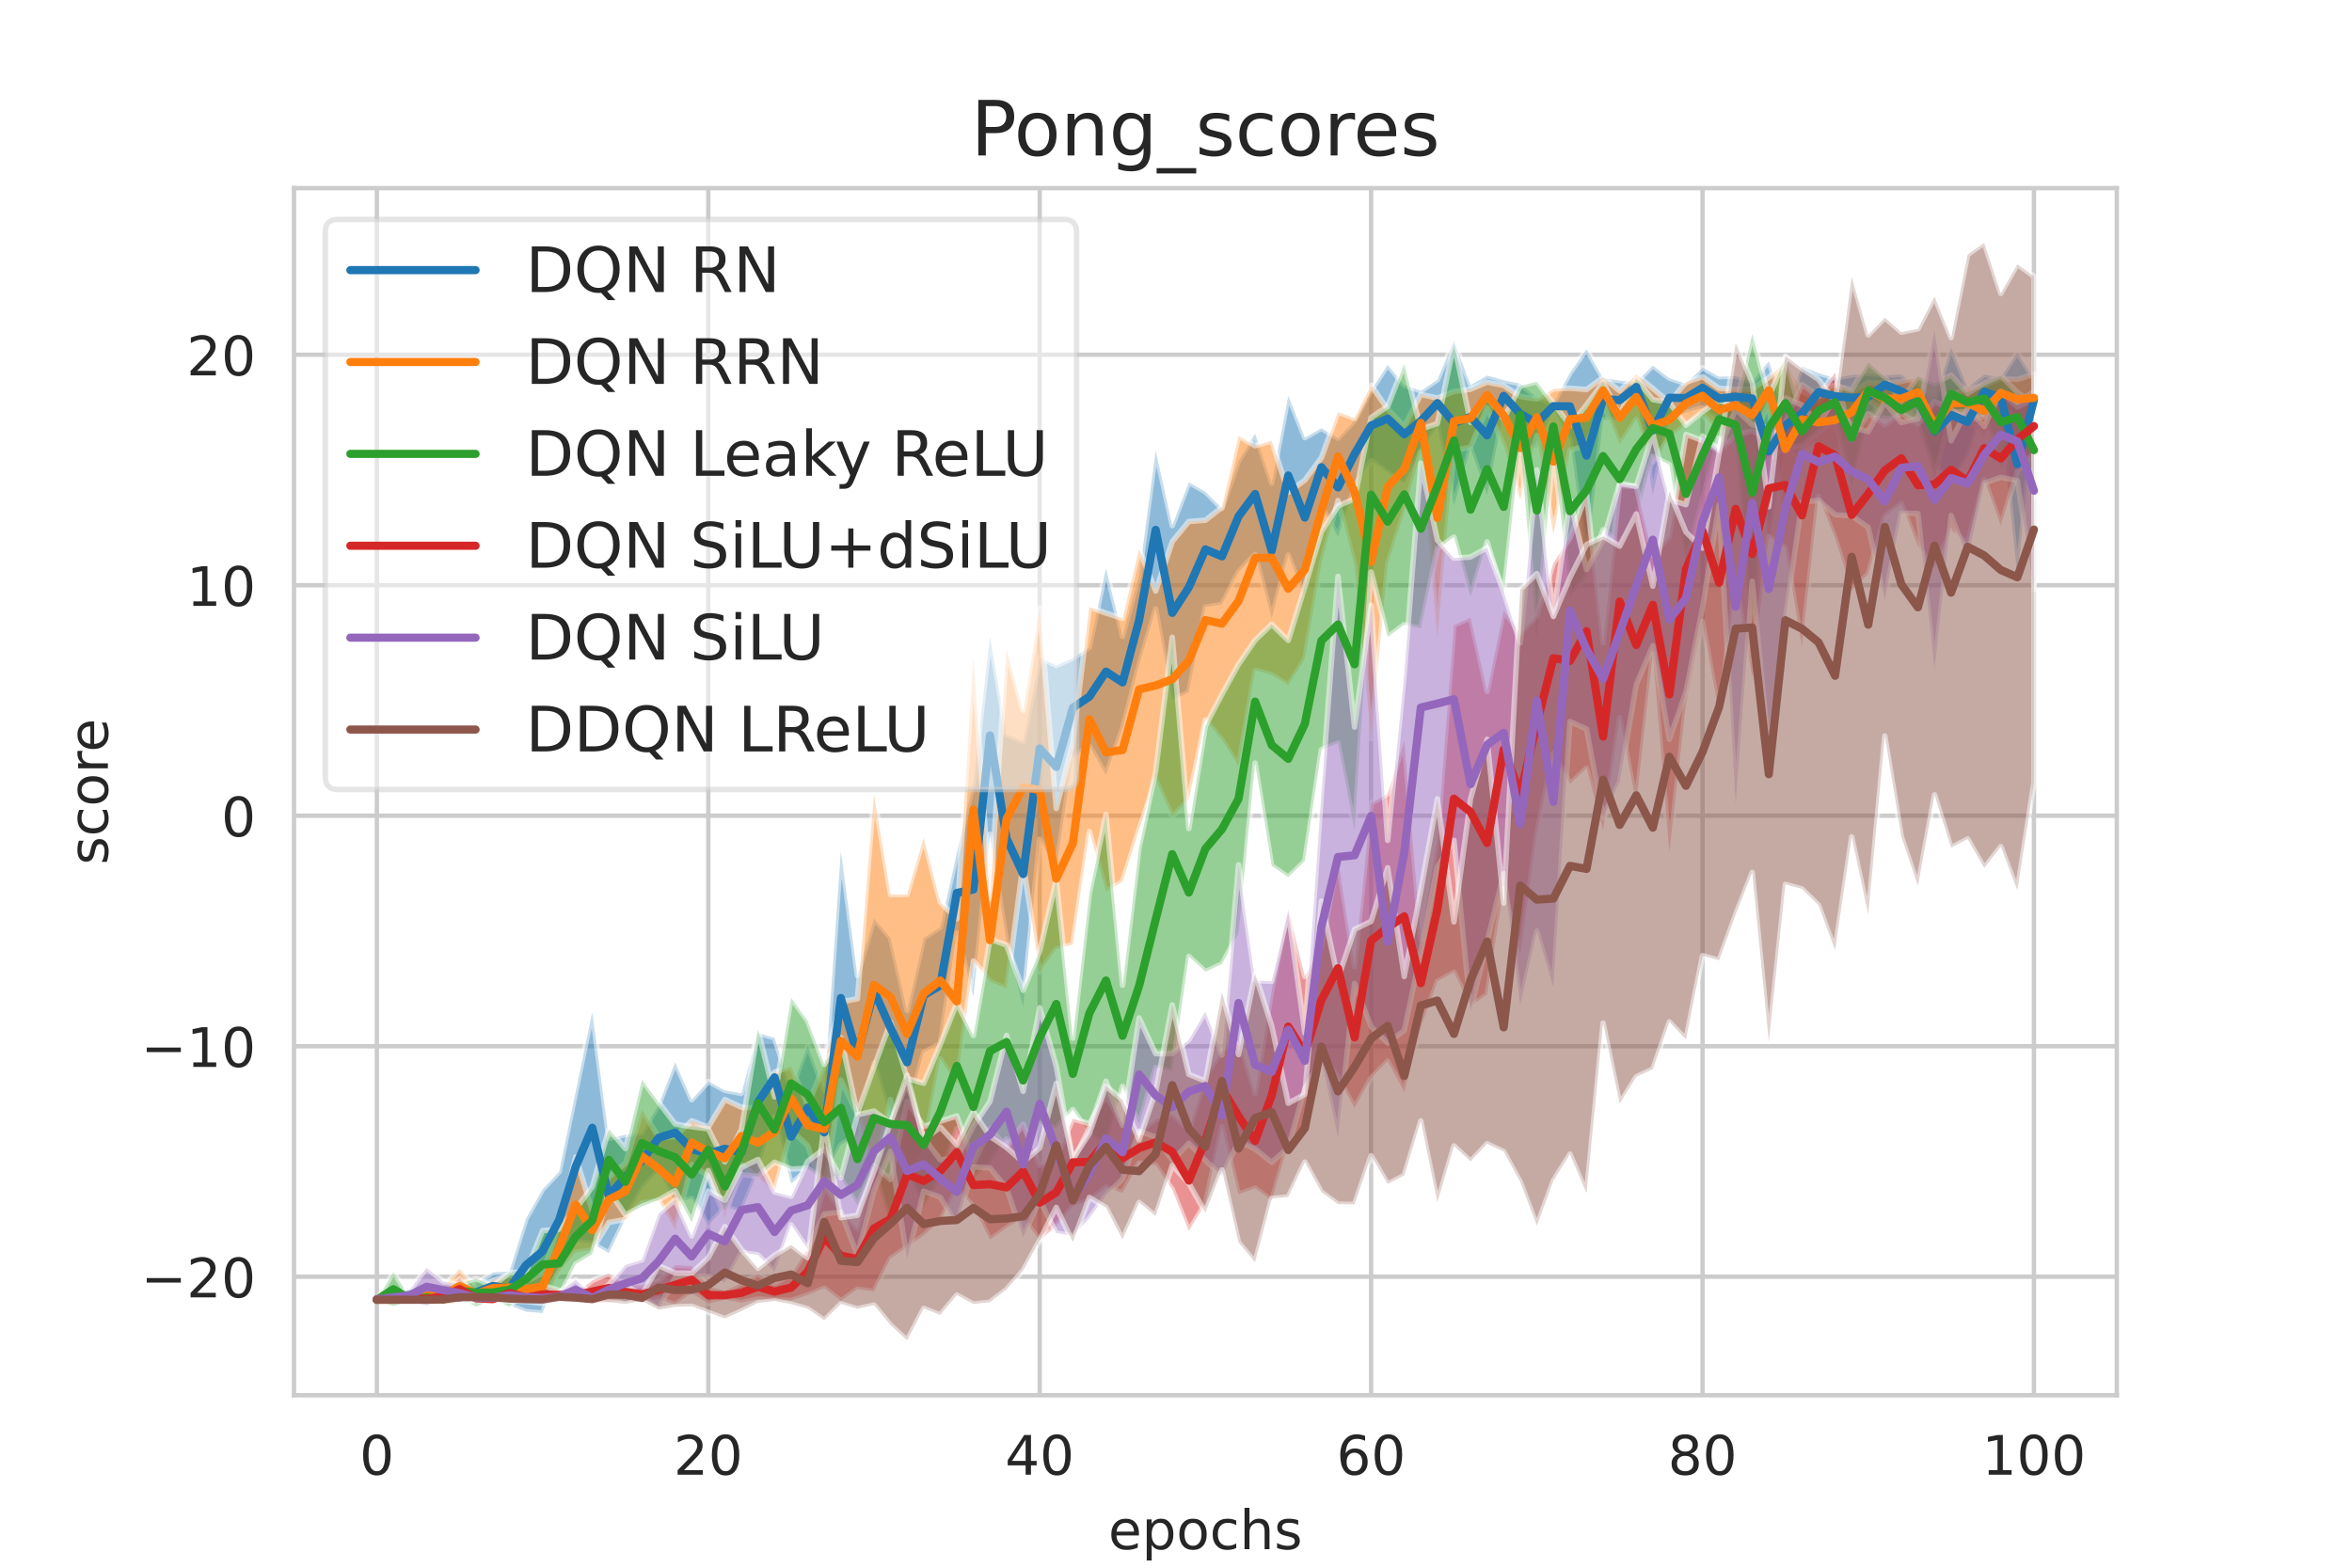 <?xml version="1.0" encoding="utf-8" standalone="no"?>
<!DOCTYPE svg PUBLIC "-//W3C//DTD SVG 1.1//EN"
  "http://www.w3.org/Graphics/SVG/1.1/DTD/svg11.dtd">
<!-- Created with matplotlib (https://matplotlib.org/) -->
<svg height="288pt" version="1.1" viewBox="0 0 432 288" width="432pt" xmlns="http://www.w3.org/2000/svg" xmlns:xlink="http://www.w3.org/1999/xlink">
 <defs>
  <style type="text/css">
*{stroke-linecap:butt;stroke-linejoin:round;}
  </style>
 </defs>
 <g id="figure_1">
  <g id="patch_1">
   <path d="M 0 288 
L 432 288 
L 432 0 
L 0 0 
z
" style="fill:#ffffff;"/>
  </g>
  <g id="axes_1">
   <g id="patch_2">
    <path d="M 54 256.32 
L 388.8 256.32 
L 388.8 34.56 
L 54 34.56 
z
" style="fill:#ffffff;"/>
   </g>
   <g id="matplotlib.axis_1">
    <g id="xtick_1">
     <g id="line2d_1">
      <path clip-path="url(#pdec807aa94)" d="M 69.218 256.32 
L 69.218 34.56 
" style="fill:none;stroke:#cccccc;stroke-linecap:round;stroke-width:0.8;"/>
     </g>
     <g id="text_1">
      <!-- 0 -->
      <defs>
       <path d="M 31.781 66.406 
Q 24.172 66.406 20.328 58.906 
Q 16.5 51.422 16.5 36.375 
Q 16.5 21.391 20.328 13.891 
Q 24.172 6.391 31.781 6.391 
Q 39.453 6.391 43.281 13.891 
Q 47.125 21.391 47.125 36.375 
Q 47.125 51.422 43.281 58.906 
Q 39.453 66.406 31.781 66.406 
z
M 31.781 74.219 
Q 44.047 74.219 50.516 64.516 
Q 56.984 54.828 56.984 36.375 
Q 56.984 17.969 50.516 8.266 
Q 44.047 -1.422 31.781 -1.422 
Q 19.531 -1.422 13.062 8.266 
Q 6.594 17.969 6.594 36.375 
Q 6.594 54.828 13.062 64.516 
Q 19.531 74.219 31.781 74.219 
z
" id="DejaVuSans-48"/>
      </defs>
      <g style="fill:#262626;" transform="translate(66.037 270.918)scale(0.1 -0.1)">
       <use xlink:href="#DejaVuSans-48"/>
      </g>
     </g>
    </g>
    <g id="xtick_2">
     <g id="line2d_2">
      <path clip-path="url(#pdec807aa94)" d="M 130.091 256.32 
L 130.091 34.56 
" style="fill:none;stroke:#cccccc;stroke-linecap:round;stroke-width:0.8;"/>
     </g>
     <g id="text_2">
      <!-- 20 -->
      <defs>
       <path d="M 19.188 8.297 
L 53.609 8.297 
L 53.609 0 
L 7.328 0 
L 7.328 8.297 
Q 12.938 14.109 22.625 23.891 
Q 32.328 33.688 34.812 36.531 
Q 39.547 41.844 41.422 45.531 
Q 43.312 49.219 43.312 52.781 
Q 43.312 58.594 39.234 62.25 
Q 35.156 65.922 28.609 65.922 
Q 23.969 65.922 18.812 64.312 
Q 13.672 62.703 7.812 59.422 
L 7.812 69.391 
Q 13.766 71.781 18.938 73 
Q 24.125 74.219 28.422 74.219 
Q 39.75 74.219 46.484 68.547 
Q 53.219 62.891 53.219 53.422 
Q 53.219 48.922 51.531 44.891 
Q 49.859 40.875 45.406 35.406 
Q 44.188 33.984 37.641 27.219 
Q 31.109 20.453 19.188 8.297 
z
" id="DejaVuSans-50"/>
      </defs>
      <g style="fill:#262626;" transform="translate(123.728 270.918)scale(0.1 -0.1)">
       <use xlink:href="#DejaVuSans-50"/>
       <use x="63.623" xlink:href="#DejaVuSans-48"/>
      </g>
     </g>
    </g>
    <g id="xtick_3">
     <g id="line2d_3">
      <path clip-path="url(#pdec807aa94)" d="M 190.964 256.32 
L 190.964 34.56 
" style="fill:none;stroke:#cccccc;stroke-linecap:round;stroke-width:0.8;"/>
     </g>
     <g id="text_3">
      <!-- 40 -->
      <defs>
       <path d="M 37.797 64.312 
L 12.891 25.391 
L 37.797 25.391 
z
M 35.203 72.906 
L 47.609 72.906 
L 47.609 25.391 
L 58.016 25.391 
L 58.016 17.188 
L 47.609 17.188 
L 47.609 0 
L 37.797 0 
L 37.797 17.188 
L 4.891 17.188 
L 4.891 26.703 
z
" id="DejaVuSans-52"/>
      </defs>
      <g style="fill:#262626;" transform="translate(184.601 270.918)scale(0.1 -0.1)">
       <use xlink:href="#DejaVuSans-52"/>
       <use x="63.623" xlink:href="#DejaVuSans-48"/>
      </g>
     </g>
    </g>
    <g id="xtick_4">
     <g id="line2d_4">
      <path clip-path="url(#pdec807aa94)" d="M 251.836 256.32 
L 251.836 34.56 
" style="fill:none;stroke:#cccccc;stroke-linecap:round;stroke-width:0.8;"/>
     </g>
     <g id="text_4">
      <!-- 60 -->
      <defs>
       <path d="M 33.016 40.375 
Q 26.375 40.375 22.484 35.828 
Q 18.609 31.297 18.609 23.391 
Q 18.609 15.531 22.484 10.953 
Q 26.375 6.391 33.016 6.391 
Q 39.656 6.391 43.531 10.953 
Q 47.406 15.531 47.406 23.391 
Q 47.406 31.297 43.531 35.828 
Q 39.656 40.375 33.016 40.375 
z
M 52.594 71.297 
L 52.594 62.312 
Q 48.875 64.062 45.094 64.984 
Q 41.312 65.922 37.594 65.922 
Q 27.828 65.922 22.672 59.328 
Q 17.531 52.734 16.797 39.406 
Q 19.672 43.656 24.016 45.922 
Q 28.375 48.188 33.594 48.188 
Q 44.578 48.188 50.953 41.516 
Q 57.328 34.859 57.328 23.391 
Q 57.328 12.156 50.688 5.359 
Q 44.047 -1.422 33.016 -1.422 
Q 20.359 -1.422 13.672 8.266 
Q 6.984 17.969 6.984 36.375 
Q 6.984 53.656 15.188 63.938 
Q 23.391 74.219 37.203 74.219 
Q 40.922 74.219 44.703 73.484 
Q 48.484 72.75 52.594 71.297 
z
" id="DejaVuSans-54"/>
      </defs>
      <g style="fill:#262626;" transform="translate(245.474 270.918)scale(0.1 -0.1)">
       <use xlink:href="#DejaVuSans-54"/>
       <use x="63.623" xlink:href="#DejaVuSans-48"/>
      </g>
     </g>
    </g>
    <g id="xtick_5">
     <g id="line2d_5">
      <path clip-path="url(#pdec807aa94)" d="M 312.709 256.32 
L 312.709 34.56 
" style="fill:none;stroke:#cccccc;stroke-linecap:round;stroke-width:0.8;"/>
     </g>
     <g id="text_5">
      <!-- 80 -->
      <defs>
       <path d="M 31.781 34.625 
Q 24.75 34.625 20.719 30.859 
Q 16.703 27.094 16.703 20.516 
Q 16.703 13.922 20.719 10.156 
Q 24.75 6.391 31.781 6.391 
Q 38.812 6.391 42.859 10.172 
Q 46.922 13.969 46.922 20.516 
Q 46.922 27.094 42.891 30.859 
Q 38.875 34.625 31.781 34.625 
z
M 21.922 38.812 
Q 15.578 40.375 12.031 44.719 
Q 8.5 49.078 8.5 55.328 
Q 8.5 64.062 14.719 69.141 
Q 20.953 74.219 31.781 74.219 
Q 42.672 74.219 48.875 69.141 
Q 55.078 64.062 55.078 55.328 
Q 55.078 49.078 51.531 44.719 
Q 48 40.375 41.703 38.812 
Q 48.828 37.156 52.797 32.312 
Q 56.781 27.484 56.781 20.516 
Q 56.781 9.906 50.312 4.234 
Q 43.844 -1.422 31.781 -1.422 
Q 19.734 -1.422 13.25 4.234 
Q 6.781 9.906 6.781 20.516 
Q 6.781 27.484 10.781 32.312 
Q 14.797 37.156 21.922 38.812 
z
M 18.312 54.391 
Q 18.312 48.734 21.844 45.562 
Q 25.391 42.391 31.781 42.391 
Q 38.141 42.391 41.719 45.562 
Q 45.312 48.734 45.312 54.391 
Q 45.312 60.062 41.719 63.234 
Q 38.141 66.406 31.781 66.406 
Q 25.391 66.406 21.844 63.234 
Q 18.312 60.062 18.312 54.391 
z
" id="DejaVuSans-56"/>
      </defs>
      <g style="fill:#262626;" transform="translate(306.347 270.918)scale(0.1 -0.1)">
       <use xlink:href="#DejaVuSans-56"/>
       <use x="63.623" xlink:href="#DejaVuSans-48"/>
      </g>
     </g>
    </g>
    <g id="xtick_6">
     <g id="line2d_6">
      <path clip-path="url(#pdec807aa94)" d="M 373.582 256.32 
L 373.582 34.56 
" style="fill:none;stroke:#cccccc;stroke-linecap:round;stroke-width:0.8;"/>
     </g>
     <g id="text_6">
      <!-- 100 -->
      <defs>
       <path d="M 12.406 8.297 
L 28.516 8.297 
L 28.516 63.922 
L 10.984 60.406 
L 10.984 69.391 
L 28.422 72.906 
L 38.281 72.906 
L 38.281 8.297 
L 54.391 8.297 
L 54.391 0 
L 12.406 0 
z
" id="DejaVuSans-49"/>
      </defs>
      <g style="fill:#262626;" transform="translate(364.038 270.918)scale(0.1 -0.1)">
       <use xlink:href="#DejaVuSans-49"/>
       <use x="63.623" xlink:href="#DejaVuSans-48"/>
       <use x="127.246" xlink:href="#DejaVuSans-48"/>
      </g>
     </g>
    </g>
    <g id="text_7">
     <!-- epochs -->
     <defs>
      <path d="M 56.203 29.594 
L 56.203 25.203 
L 14.891 25.203 
Q 15.484 15.922 20.484 11.062 
Q 25.484 6.203 34.422 6.203 
Q 39.594 6.203 44.453 7.469 
Q 49.312 8.734 54.109 11.281 
L 54.109 2.781 
Q 49.266 0.734 44.188 -0.344 
Q 39.109 -1.422 33.891 -1.422 
Q 20.797 -1.422 13.156 6.188 
Q 5.516 13.812 5.516 26.812 
Q 5.516 40.234 12.766 48.109 
Q 20.016 56 32.328 56 
Q 43.359 56 49.781 48.891 
Q 56.203 41.797 56.203 29.594 
z
M 47.219 32.234 
Q 47.125 39.594 43.094 43.984 
Q 39.062 48.391 32.422 48.391 
Q 24.906 48.391 20.391 44.141 
Q 15.875 39.891 15.188 32.172 
z
" id="DejaVuSans-101"/>
      <path d="M 18.109 8.203 
L 18.109 -20.797 
L 9.078 -20.797 
L 9.078 54.688 
L 18.109 54.688 
L 18.109 46.391 
Q 20.953 51.266 25.266 53.625 
Q 29.594 56 35.594 56 
Q 45.562 56 51.781 48.094 
Q 58.016 40.188 58.016 27.297 
Q 58.016 14.406 51.781 6.484 
Q 45.562 -1.422 35.594 -1.422 
Q 29.594 -1.422 25.266 0.953 
Q 20.953 3.328 18.109 8.203 
z
M 48.688 27.297 
Q 48.688 37.203 44.609 42.844 
Q 40.531 48.484 33.406 48.484 
Q 26.266 48.484 22.188 42.844 
Q 18.109 37.203 18.109 27.297 
Q 18.109 17.391 22.188 11.75 
Q 26.266 6.109 33.406 6.109 
Q 40.531 6.109 44.609 11.75 
Q 48.688 17.391 48.688 27.297 
z
" id="DejaVuSans-112"/>
      <path d="M 30.609 48.391 
Q 23.391 48.391 19.188 42.75 
Q 14.984 37.109 14.984 27.297 
Q 14.984 17.484 19.156 11.844 
Q 23.344 6.203 30.609 6.203 
Q 37.797 6.203 41.984 11.859 
Q 46.188 17.531 46.188 27.297 
Q 46.188 37.016 41.984 42.703 
Q 37.797 48.391 30.609 48.391 
z
M 30.609 56 
Q 42.328 56 49.016 48.375 
Q 55.719 40.766 55.719 27.297 
Q 55.719 13.875 49.016 6.219 
Q 42.328 -1.422 30.609 -1.422 
Q 18.844 -1.422 12.172 6.219 
Q 5.516 13.875 5.516 27.297 
Q 5.516 40.766 12.172 48.375 
Q 18.844 56 30.609 56 
z
" id="DejaVuSans-111"/>
      <path d="M 48.781 52.594 
L 48.781 44.188 
Q 44.969 46.297 41.141 47.344 
Q 37.312 48.391 33.406 48.391 
Q 24.656 48.391 19.812 42.844 
Q 14.984 37.312 14.984 27.297 
Q 14.984 17.281 19.812 11.734 
Q 24.656 6.203 33.406 6.203 
Q 37.312 6.203 41.141 7.25 
Q 44.969 8.297 48.781 10.406 
L 48.781 2.094 
Q 45.016 0.344 40.984 -0.531 
Q 36.969 -1.422 32.422 -1.422 
Q 20.062 -1.422 12.781 6.344 
Q 5.516 14.109 5.516 27.297 
Q 5.516 40.672 12.859 48.328 
Q 20.219 56 33.016 56 
Q 37.156 56 41.109 55.141 
Q 45.062 54.297 48.781 52.594 
z
" id="DejaVuSans-99"/>
      <path d="M 54.891 33.016 
L 54.891 0 
L 45.906 0 
L 45.906 32.719 
Q 45.906 40.484 42.875 44.328 
Q 39.844 48.188 33.797 48.188 
Q 26.516 48.188 22.312 43.547 
Q 18.109 38.922 18.109 30.906 
L 18.109 0 
L 9.078 0 
L 9.078 75.984 
L 18.109 75.984 
L 18.109 46.188 
Q 21.344 51.125 25.703 53.562 
Q 30.078 56 35.797 56 
Q 45.219 56 50.047 50.172 
Q 54.891 44.344 54.891 33.016 
z
" id="DejaVuSans-104"/>
      <path d="M 44.281 53.078 
L 44.281 44.578 
Q 40.484 46.531 36.375 47.5 
Q 32.281 48.484 27.875 48.484 
Q 21.188 48.484 17.844 46.438 
Q 14.5 44.391 14.5 40.281 
Q 14.5 37.156 16.891 35.375 
Q 19.281 33.594 26.516 31.984 
L 29.594 31.297 
Q 39.156 29.25 43.188 25.516 
Q 47.219 21.781 47.219 15.094 
Q 47.219 7.469 41.188 3.016 
Q 35.156 -1.422 24.609 -1.422 
Q 20.219 -1.422 15.453 -0.562 
Q 10.688 0.297 5.422 2 
L 5.422 11.281 
Q 10.406 8.688 15.234 7.391 
Q 20.062 6.109 24.812 6.109 
Q 31.156 6.109 34.562 8.281 
Q 37.984 10.453 37.984 14.406 
Q 37.984 18.062 35.516 20.016 
Q 33.062 21.969 24.703 23.781 
L 21.578 24.516 
Q 13.234 26.266 9.516 29.906 
Q 5.812 33.547 5.812 39.891 
Q 5.812 47.609 11.281 51.797 
Q 16.75 56 26.812 56 
Q 31.781 56 36.172 55.266 
Q 40.578 54.547 44.281 53.078 
z
" id="DejaVuSans-115"/>
     </defs>
     <g style="fill:#262626;" transform="translate(203.567 284.597)scale(0.1 -0.1)">
      <use xlink:href="#DejaVuSans-101"/>
      <use x="61.523" xlink:href="#DejaVuSans-112"/>
      <use x="125" xlink:href="#DejaVuSans-111"/>
      <use x="186.182" xlink:href="#DejaVuSans-99"/>
      <use x="241.162" xlink:href="#DejaVuSans-104"/>
      <use x="304.541" xlink:href="#DejaVuSans-115"/>
     </g>
    </g>
   </g>
   <g id="matplotlib.axis_2">
    <g id="ytick_1">
     <g id="line2d_7">
      <path clip-path="url(#pdec807aa94)" d="M 54 234.543 
L 388.8 234.543 
" style="fill:none;stroke:#cccccc;stroke-linecap:round;stroke-width:0.8;"/>
     </g>
     <g id="text_8">
      <!-- −20 -->
      <defs>
       <path d="M 10.594 35.5 
L 73.188 35.5 
L 73.188 27.203 
L 10.594 27.203 
z
" id="DejaVuSans-8722"/>
      </defs>
      <g style="fill:#262626;" transform="translate(25.895 238.342)scale(0.1 -0.1)">
       <use xlink:href="#DejaVuSans-8722"/>
       <use x="83.789" xlink:href="#DejaVuSans-50"/>
       <use x="147.412" xlink:href="#DejaVuSans-48"/>
      </g>
     </g>
    </g>
    <g id="ytick_2">
     <g id="line2d_8">
      <path clip-path="url(#pdec807aa94)" d="M 54 192.198 
L 388.8 192.198 
" style="fill:none;stroke:#cccccc;stroke-linecap:round;stroke-width:0.8;"/>
     </g>
     <g id="text_9">
      <!-- −10 -->
      <g style="fill:#262626;" transform="translate(25.895 195.997)scale(0.1 -0.1)">
       <use xlink:href="#DejaVuSans-8722"/>
       <use x="83.789" xlink:href="#DejaVuSans-49"/>
       <use x="147.412" xlink:href="#DejaVuSans-48"/>
      </g>
     </g>
    </g>
    <g id="ytick_3">
     <g id="line2d_9">
      <path clip-path="url(#pdec807aa94)" d="M 54 149.853 
L 388.8 149.853 
" style="fill:none;stroke:#cccccc;stroke-linecap:round;stroke-width:0.8;"/>
     </g>
     <g id="text_10">
      <!-- 0 -->
      <g style="fill:#262626;" transform="translate(40.638 153.652)scale(0.1 -0.1)">
       <use xlink:href="#DejaVuSans-48"/>
      </g>
     </g>
    </g>
    <g id="ytick_4">
     <g id="line2d_10">
      <path clip-path="url(#pdec807aa94)" d="M 54 107.508 
L 388.8 107.508 
" style="fill:none;stroke:#cccccc;stroke-linecap:round;stroke-width:0.8;"/>
     </g>
     <g id="text_11">
      <!-- 10 -->
      <g style="fill:#262626;" transform="translate(34.275 111.307)scale(0.1 -0.1)">
       <use xlink:href="#DejaVuSans-49"/>
       <use x="63.623" xlink:href="#DejaVuSans-48"/>
      </g>
     </g>
    </g>
    <g id="ytick_5">
     <g id="line2d_11">
      <path clip-path="url(#pdec807aa94)" d="M 54 65.163 
L 388.8 65.163 
" style="fill:none;stroke:#cccccc;stroke-linecap:round;stroke-width:0.8;"/>
     </g>
     <g id="text_12">
      <!-- 20 -->
      <g style="fill:#262626;" transform="translate(34.275 68.962)scale(0.1 -0.1)">
       <use xlink:href="#DejaVuSans-50"/>
       <use x="63.623" xlink:href="#DejaVuSans-48"/>
      </g>
     </g>
    </g>
    <g id="text_13">
     <!-- score -->
     <defs>
      <path d="M 41.109 46.297 
Q 39.594 47.172 37.812 47.578 
Q 36.031 48 33.891 48 
Q 26.266 48 22.188 43.047 
Q 18.109 38.094 18.109 28.812 
L 18.109 0 
L 9.078 0 
L 9.078 54.688 
L 18.109 54.688 
L 18.109 46.188 
Q 20.953 51.172 25.484 53.578 
Q 30.031 56 36.531 56 
Q 37.453 56 38.578 55.875 
Q 39.703 55.766 41.062 55.516 
z
" id="DejaVuSans-114"/>
     </defs>
     <g style="fill:#262626;" transform="translate(19.816 158.873)rotate(-90)scale(0.1 -0.1)">
      <use xlink:href="#DejaVuSans-115"/>
      <use x="52.1" xlink:href="#DejaVuSans-99"/>
      <use x="107.08" xlink:href="#DejaVuSans-111"/>
      <use x="168.262" xlink:href="#DejaVuSans-114"/>
      <use x="207.125" xlink:href="#DejaVuSans-101"/>
     </g>
    </g>
   </g>
   <g id="PolyCollection_1">
    <defs>
     <path d="M 69.218 -49.223 
L 69.218 -49.223 
L 72.262 -48.771 
L 75.305 -49.14 
L 78.349 -48.921 
L 81.393 -48.941 
L 84.436 -49.09 
L 87.48 -49.026 
L 90.524 -49.28 
L 93.567 -48.217 
L 96.611 -47.041 
L 99.655 -46.777 
L 102.698 -55.019 
L 105.742 -59.879 
L 108.785 -59.558 
L 111.829 -57.783 
L 114.873 -64.109 
L 117.916 -69.617 
L 120.96 -72.977 
L 124.004 -67.01 
L 127.047 -67.827 
L 130.091 -62.85 
L 133.135 -66.217 
L 136.178 -65.451 
L 139.222 -72.783 
L 142.265 -82.856 
L 145.309 -70.564 
L 148.353 -73.134 
L 151.396 -72.278 
L 154.44 -77.67 
L 157.484 -79.609 
L 160.527 -92.68 
L 163.571 -82.606 
L 166.615 -83.31 
L 169.658 -94.653 
L 172.702 -96.253 
L 175.745 -116.626 
L 178.789 -104.885 
L 181.833 -134.722 
L 184.876 -114.873 
L 187.92 -102.995 
L 190.964 -133.812 
L 194.007 -128.481 
L 197.051 -148.863 
L 200.095 -150.966 
L 203.138 -145.629 
L 206.182 -154.199 
L 209.225 -165.86 
L 212.269 -176.121 
L 215.313 -159.377 
L 218.356 -160.84 
L 221.4 -176.471 
L 224.444 -176.979 
L 227.487 -182.95 
L 230.531 -186.153 
L 233.575 -174.399 
L 236.618 -186.021 
L 239.662 -178.225 
L 242.705 -195.015 
L 245.749 -189.394 
L 248.793 -198.428 
L 251.836 -203.368 
L 254.88 -201.222 
L 257.924 -199.184 
L 260.967 -205.103 
L 264.011 -209.65 
L 267.055 -195.186 
L 270.098 -205.578 
L 273.142 -197.02 
L 276.185 -212.389 
L 279.229 -206.437 
L 282.273 -205.64 
L 285.316 -212.816 
L 288.36 -207.208 
L 291.404 -184.735 
L 294.447 -210.907 
L 297.491 -210.865 
L 300.535 -216.062 
L 303.578 -197.008 
L 306.622 -211.351 
L 309.665 -212.214 
L 312.709 -213.071 
L 315.753 -210.785 
L 318.796 -211.326 
L 321.84 -211.68 
L 324.884 -188.528 
L 327.927 -206.871 
L 330.971 -203.338 
L 334.015 -212.513 
L 337.058 -211.893 
L 340.102 -210.736 
L 343.145 -210.747 
L 346.189 -215.581 
L 349.233 -213.046 
L 352.276 -211.498 
L 355.32 -202.644 
L 358.364 -199.366 
L 361.407 -204.171 
L 364.451 -212.919 
L 367.495 -211.188 
L 370.538 -182.177 
L 373.582 -210.73 
L 373.582 -218.37 
L 373.582 -218.37 
L 370.538 -223.271 
L 367.495 -218.678 
L 364.451 -219.206 
L 361.407 -216.831 
L 358.364 -224.177 
L 355.32 -214.801 
L 352.276 -216.957 
L 349.233 -219.199 
L 346.189 -219.084 
L 343.145 -219.402 
L 340.102 -219.13 
L 337.058 -218.538 
L 334.015 -219.45 
L 330.971 -220.713 
L 327.927 -212.833 
L 324.884 -221.634 
L 321.84 -217.904 
L 318.796 -218.912 
L 315.753 -218.799 
L 312.709 -220.465 
L 309.665 -217.539 
L 306.622 -218.515 
L 303.578 -220.86 
L 300.535 -217.756 
L 297.491 -218.098 
L 294.447 -218.508 
L 291.404 -223.846 
L 288.36 -219.488 
L 285.316 -213.945 
L 282.273 -214.967 
L 279.229 -217.501 
L 276.185 -218.162 
L 273.142 -219.014 
L 270.098 -217.231 
L 267.055 -225.404 
L 264.011 -218.24 
L 260.967 -216.181 
L 257.924 -217.245 
L 254.88 -220.966 
L 251.836 -216.279 
L 248.793 -210.717 
L 245.749 -207.499 
L 242.705 -209.331 
L 239.662 -207.602 
L 236.618 -215.277 
L 233.575 -199.233 
L 230.531 -208.341 
L 227.487 -203.329 
L 224.444 -194.592 
L 221.4 -197.669 
L 218.356 -199.383 
L 215.313 -191.445 
L 212.269 -205.19 
L 209.225 -182.281 
L 206.182 -171.075 
L 203.138 -183.598 
L 200.095 -169.086 
L 197.051 -167.095 
L 194.007 -165.74 
L 190.964 -167.184 
L 187.92 -151.845 
L 184.876 -153.094 
L 181.833 -171.073 
L 178.789 -144.31 
L 175.745 -131.298 
L 172.702 -117.653 
L 169.658 -115.668 
L 166.615 -102.366 
L 163.571 -115.69 
L 160.527 -119.25 
L 157.484 -108.778 
L 154.44 -131.635 
L 151.396 -87.652 
L 148.353 -95.943 
L 145.309 -87.786 
L 142.265 -97.316 
L 139.222 -98.243 
L 136.178 -87.14 
L 133.135 -87.701 
L 130.091 -89.345 
L 127.047 -85.95 
L 124.004 -92.837 
L 120.96 -84.978 
L 117.916 -79.897 
L 114.873 -79.533 
L 111.829 -78.886 
L 108.785 -102.067 
L 105.742 -87.462 
L 102.698 -72.744 
L 99.655 -69.497 
L 96.611 -64.113 
L 93.567 -54.435 
L 90.524 -54.231 
L 87.48 -52.162 
L 84.436 -50.239 
L 81.393 -50.07 
L 78.349 -50.13 
L 75.305 -51.064 
L 72.262 -50.578 
L 69.218 -49.223 
z
" id="m32ba0598ca" style="stroke:#ffffff;stroke-opacity:0.5;"/>
    </defs>
    <g clip-path="url(#pdec807aa94)">
     <use style="fill:#1f77b4;fill-opacity:0.5;stroke:#ffffff;stroke-opacity:0.5;" x="0" xlink:href="#m32ba0598ca" y="288"/>
    </g>
   </g>
   <g id="PolyCollection_2">
    <defs>
     <path d="M 69.218 -49.223 
L 69.218 -49.223 
L 72.262 -49.223 
L 75.305 -49.228 
L 78.349 -48.688 
L 81.393 -48.447 
L 84.436 -48.567 
L 87.48 -49.523 
L 90.524 -49.937 
L 93.567 -49.234 
L 96.611 -49.713 
L 99.655 -49.234 
L 102.698 -54.444 
L 105.742 -57.93 
L 108.785 -58.378 
L 111.829 -63.435 
L 114.873 -63.989 
L 117.916 -67.006 
L 120.96 -67.509 
L 124.004 -62.049 
L 127.047 -74.068 
L 130.091 -71.939 
L 133.135 -64.388 
L 136.178 -73.991 
L 139.222 -71.711 
L 142.265 -69.086 
L 145.309 -80.353 
L 148.353 -77.534 
L 151.396 -68.702 
L 154.44 -89.599 
L 157.484 -83.293 
L 160.527 -72.042 
L 163.571 -86.013 
L 166.615 -72.426 
L 169.658 -76.841 
L 172.702 -93.455 
L 175.745 -88.825 
L 178.789 -111.468 
L 181.833 -107.698 
L 184.876 -106.34 
L 187.92 -129.371 
L 190.964 -109.394 
L 194.007 -113.655 
L 197.051 -114.499 
L 200.095 -135.242 
L 203.138 -124.211 
L 206.182 -126.038 
L 209.225 -135.615 
L 212.269 -144.721 
L 215.313 -137.941 
L 218.356 -141.06 
L 221.4 -155.75 
L 224.444 -152.035 
L 227.487 -147.269 
L 230.531 -164.866 
L 233.575 -164.032 
L 236.618 -162.138 
L 239.662 -166.934 
L 242.705 -184.467 
L 245.749 -196.054 
L 248.793 -184.137 
L 251.836 -152.304 
L 254.88 -184.345 
L 257.924 -193.923 
L 260.967 -205.071 
L 264.011 -170.781 
L 267.055 -205.223 
L 270.098 -205.863 
L 273.142 -213.072 
L 276.185 -206.181 
L 279.229 -196.21 
L 282.273 -208.008 
L 285.316 -189.854 
L 288.36 -205.275 
L 291.404 -206.144 
L 294.447 -213.91 
L 297.491 -206.341 
L 300.535 -210.959 
L 303.578 -203.121 
L 306.622 -207.621 
L 309.665 -209.979 
L 312.709 -211.798 
L 315.753 -208.692 
L 318.796 -210.547 
L 321.84 -207.03 
L 324.884 -213.945 
L 327.927 -189.576 
L 330.971 -205.742 
L 334.015 -206.409 
L 337.058 -204.433 
L 340.102 -208.598 
L 343.145 -214.683 
L 346.189 -211.946 
L 349.233 -211.625 
L 352.276 -213.191 
L 355.32 -207.096 
L 358.364 -212.425 
L 361.407 -211.305 
L 364.451 -207.852 
L 367.495 -213.106 
L 370.538 -211.008 
L 373.582 -210.509 
L 373.582 -219.3 
L 373.582 -219.3 
L 370.538 -218.293 
L 367.495 -218.494 
L 364.451 -217.159 
L 361.407 -216.642 
L 358.364 -215.465 
L 355.32 -212.664 
L 352.276 -218.651 
L 349.233 -217.918 
L 346.189 -217.558 
L 343.145 -217.724 
L 340.102 -215.905 
L 337.058 -217.246 
L 334.015 -214.424 
L 330.971 -216.163 
L 327.927 -221.489 
L 324.884 -218.664 
L 321.84 -216.512 
L 318.796 -216.496 
L 315.753 -216.657 
L 312.709 -218.794 
L 309.665 -217.79 
L 306.622 -214.058 
L 303.578 -216.639 
L 300.535 -219.189 
L 297.491 -216.185 
L 294.447 -218.666 
L 291.404 -216.439 
L 288.36 -216.687 
L 285.316 -216.553 
L 282.273 -214.688 
L 279.229 -215.166 
L 276.185 -217.193 
L 273.142 -217.802 
L 270.098 -216.494 
L 267.055 -216.061 
L 264.011 -214.877 
L 260.967 -215.536 
L 257.924 -209.689 
L 254.88 -212.803 
L 251.836 -217.235 
L 248.793 -211.176 
L 245.749 -212.301 
L 242.705 -203.901 
L 239.662 -199.782 
L 236.618 -197.548 
L 233.575 -207.032 
L 230.531 -206.113 
L 227.487 -207.9 
L 224.444 -194.806 
L 221.4 -192.419 
L 218.356 -192.203 
L 215.313 -188.49 
L 212.269 -179.424 
L 209.225 -187.119 
L 206.182 -174.394 
L 203.138 -175.373 
L 200.095 -176.482 
L 197.051 -151.634 
L 194.007 -139.491 
L 190.964 -176.358 
L 187.92 -157.369 
L 184.876 -168.826 
L 181.833 -122.864 
L 178.789 -167.086 
L 175.745 -119.21 
L 172.702 -122.287 
L 169.658 -134.101 
L 166.615 -123.696 
L 163.571 -123.659 
L 160.527 -142.091 
L 157.484 -104.501 
L 154.44 -103.982 
L 151.396 -92.415 
L 148.353 -84.995 
L 145.309 -92.056 
L 142.265 -91.042 
L 139.222 -84.465 
L 136.178 -84.585 
L 133.135 -86.001 
L 130.091 -80.934 
L 127.047 -82.108 
L 124.004 -79.166 
L 120.96 -79.097 
L 117.916 -84.202 
L 114.873 -74.29 
L 111.829 -71.794 
L 108.785 -65.588 
L 105.742 -75.465 
L 102.698 -63.042 
L 99.655 -54.041 
L 96.611 -52.639 
L 93.567 -53.743 
L 90.524 -52.809 
L 87.48 -51.076 
L 84.436 -54.932 
L 81.393 -51.552 
L 78.349 -51.325 
L 75.305 -50.026 
L 72.262 -49.223 
L 69.218 -49.223 
z
" id="m2526cc2574" style="stroke:#ffffff;stroke-opacity:0.5;"/>
    </defs>
    <g clip-path="url(#pdec807aa94)">
     <use style="fill:#ff7f0e;fill-opacity:0.5;stroke:#ffffff;stroke-opacity:0.5;" x="0" xlink:href="#m2526cc2574" y="288"/>
    </g>
   </g>
   <g id="PolyCollection_3">
    <defs>
     <path d="M 69.218 -49.223 
L 69.218 -49.223 
L 72.262 -48.022 
L 75.305 -49.064 
L 78.349 -49.048 
L 81.393 -49.167 
L 84.436 -49.571 
L 87.48 -47.92 
L 90.524 -49.363 
L 93.567 -47.93 
L 96.611 -51.562 
L 99.655 -49.442 
L 102.698 -49.667 
L 105.742 -55.784 
L 108.785 -57.597 
L 111.829 -69.265 
L 114.873 -64.803 
L 117.916 -66.394 
L 120.96 -67.543 
L 124.004 -69.271 
L 127.047 -63.431 
L 130.091 -72.964 
L 133.135 -65.514 
L 136.178 -72.261 
L 139.222 -71.831 
L 142.265 -74.493 
L 145.309 -73.231 
L 148.353 -73.376 
L 151.396 -71.171 
L 154.44 -71.565 
L 157.484 -66.622 
L 160.527 -73.241 
L 163.571 -62.801 
L 166.615 -72.711 
L 169.658 -66.289 
L 172.702 -71.312 
L 175.745 -80.655 
L 178.789 -71.504 
L 181.833 -74.335 
L 184.876 -78.741 
L 187.92 -72.949 
L 190.964 -81.593 
L 194.007 -80.755 
L 197.051 -84.166 
L 200.095 -79.821 
L 203.138 -77.355 
L 206.182 -88.426 
L 209.225 -81.433 
L 212.269 -91.876 
L 215.313 -91.239 
L 218.356 -112.291 
L 221.4 -109.505 
L 224.444 -110.898 
L 227.487 -116.539 
L 230.531 -147.817 
L 233.575 -128.952 
L 236.618 -126.843 
L 239.662 -129.828 
L 242.705 -150.284 
L 245.749 -151.48 
L 248.793 -135.534 
L 251.836 -182.936 
L 254.88 -170.985 
L 257.924 -173.247 
L 260.967 -172.565 
L 264.011 -187.182 
L 267.055 -189.342 
L 270.098 -178.345 
L 273.142 -188.45 
L 276.185 -178.737 
L 279.229 -206.492 
L 282.273 -170.559 
L 285.316 -205.382 
L 288.36 -178.304 
L 291.404 -182.253 
L 294.447 -190.68 
L 297.491 -188.093 
L 300.535 -192.535 
L 303.578 -204.148 
L 306.622 -202.619 
L 309.665 -184.649 
L 312.709 -196.311 
L 315.753 -207.512 
L 318.796 -206.592 
L 321.84 -168.315 
L 324.884 -203.776 
L 327.927 -205.481 
L 330.971 -206.214 
L 334.015 -208.627 
L 337.058 -210.911 
L 340.102 -198.787 
L 343.145 -211.082 
L 346.189 -211.135 
L 349.233 -211.09 
L 352.276 -209.763 
L 355.32 -200.159 
L 358.364 -212.199 
L 361.407 -212.44 
L 364.451 -211.948 
L 367.495 -201.883 
L 370.538 -206.842 
L 373.582 -196.722 
L 373.582 -213.892 
L 373.582 -213.892 
L 370.538 -215.91 
L 367.495 -219.006 
L 364.451 -217.636 
L 361.407 -215.732 
L 358.364 -219.079 
L 355.32 -217.609 
L 352.276 -218.861 
L 349.233 -214.259 
L 346.189 -218.731 
L 343.145 -221.406 
L 340.102 -216.343 
L 337.058 -217.261 
L 334.015 -216.44 
L 330.971 -211.287 
L 327.927 -222.409 
L 324.884 -215.024 
L 321.84 -226.687 
L 318.796 -213.337 
L 315.753 -214.45 
L 312.709 -212.383 
L 309.665 -209.874 
L 306.622 -214.036 
L 303.578 -214.595 
L 300.535 -218.417 
L 297.491 -211.849 
L 294.447 -217.759 
L 291.404 -213.625 
L 288.36 -209.866 
L 285.316 -213.926 
L 282.273 -217.865 
L 279.229 -217.107 
L 276.185 -211.014 
L 273.142 -215.162 
L 270.098 -210.39 
L 267.055 -224.829 
L 264.011 -210.192 
L 260.967 -209.141 
L 257.924 -221.106 
L 254.88 -213.346 
L 251.836 -211.304 
L 248.793 -196.374 
L 245.749 -195.051 
L 242.705 -190.319 
L 239.662 -180.202 
L 236.618 -170.343 
L 233.575 -173.315 
L 230.531 -170.399 
L 227.487 -165.967 
L 224.444 -160.457 
L 221.4 -154.651 
L 218.356 -135.774 
L 215.313 -170.941 
L 212.269 -146.309 
L 209.225 -132.332 
L 206.182 -106.99 
L 203.138 -138.387 
L 200.095 -123.923 
L 197.051 -97.276 
L 194.007 -126.377 
L 190.964 -113.258 
L 187.92 -106.065 
L 184.876 -114.388 
L 181.833 -115.463 
L 178.789 -97.771 
L 175.745 -103.723 
L 172.702 -96.128 
L 169.658 -88.984 
L 166.615 -89.902 
L 163.571 -100.207 
L 160.527 -91.997 
L 157.484 -83.485 
L 154.44 -97.371 
L 151.396 -92.487 
L 148.353 -100.444 
L 145.309 -104.71 
L 142.265 -86.483 
L 139.222 -98.884 
L 136.178 -80.528 
L 133.135 -74.543 
L 130.091 -80.616 
L 127.047 -81.002 
L 124.004 -81.513 
L 120.96 -85.528 
L 117.916 -89.641 
L 114.873 -76.968 
L 111.829 -80.588 
L 108.785 -69.982 
L 105.742 -65.896 
L 102.698 -62.175 
L 99.655 -61.925 
L 96.611 -54.394 
L 93.567 -54.202 
L 90.524 -51.759 
L 87.48 -53.132 
L 84.436 -52.159 
L 81.393 -49.392 
L 78.349 -50.229 
L 75.305 -49.699 
L 72.262 -54.293 
L 69.218 -49.223 
z
" id="m91c25ee998" style="stroke:#ffffff;stroke-opacity:0.5;"/>
    </defs>
    <g clip-path="url(#pdec807aa94)">
     <use style="fill:#2ca02c;fill-opacity:0.5;stroke:#ffffff;stroke-opacity:0.5;" x="0" xlink:href="#m91c25ee998" y="288"/>
    </g>
   </g>
   <g id="PolyCollection_4">
    <defs>
     <path d="M 69.218 -49.392 
L 69.218 -49.167 
L 72.262 -49.064 
L 75.305 -49.201 
L 78.349 -49.253 
L 81.393 -49.263 
L 84.436 -49.215 
L 87.48 -49.096 
L 90.524 -49.11 
L 93.567 -49.044 
L 96.611 -48.905 
L 99.655 -48.553 
L 102.698 -49.281 
L 105.742 -49.773 
L 108.785 -48.708 
L 111.829 -48.721 
L 114.873 -49.413 
L 117.916 -48.617 
L 120.96 -49.394 
L 124.004 -48.37 
L 127.047 -50.436 
L 130.091 -48.519 
L 133.135 -49.234 
L 136.178 -48.711 
L 139.222 -49.357 
L 142.265 -49.163 
L 145.309 -49.092 
L 148.353 -50.096 
L 151.396 -51.37 
L 154.44 -49.027 
L 157.484 -51.162 
L 160.527 -50.76 
L 163.571 -56.813 
L 166.615 -58.911 
L 169.658 -61.027 
L 172.702 -63.744 
L 175.745 -69.628 
L 178.789 -66.363 
L 181.833 -60.246 
L 184.876 -62.466 
L 187.92 -64.173 
L 190.964 -60.162 
L 194.007 -62.707 
L 197.051 -66.463 
L 200.095 -67.505 
L 203.138 -69.898 
L 206.182 -68.86 
L 209.225 -74.34 
L 212.269 -73.932 
L 215.313 -69.472 
L 218.356 -61.88 
L 221.4 -66.888 
L 224.444 -81.058 
L 227.487 -68.591 
L 230.531 -69.716 
L 233.575 -67.458 
L 236.618 -77.837 
L 239.662 -80.458 
L 242.705 -94.452 
L 245.749 -90.078 
L 248.793 -84.459 
L 251.836 -89.961 
L 254.88 -93.058 
L 257.924 -87.376 
L 260.967 -99.323 
L 264.011 -107.704 
L 267.055 -109.378 
L 270.098 -103.173 
L 273.142 -105.283 
L 276.185 -124.714 
L 279.229 -112.608 
L 282.273 -135.084 
L 285.316 -149.635 
L 288.36 -143.979 
L 291.404 -146.877 
L 294.447 -135.47 
L 297.491 -156.181 
L 300.535 -140.371 
L 303.578 -167.871 
L 306.622 -131.396 
L 309.665 -158.674 
L 312.709 -173.824 
L 315.753 -156.801 
L 318.796 -181.014 
L 321.84 -163.629 
L 324.884 -189.41 
L 327.927 -187.35 
L 330.971 -169.26 
L 334.015 -196.838 
L 337.058 -189.113 
L 340.102 -179.572 
L 343.145 -182.55 
L 346.189 -193.178 
L 349.233 -195.521 
L 352.276 -187.618 
L 355.32 -183.797 
L 358.364 -190.591 
L 361.407 -188.386 
L 364.451 -199.927 
L 367.495 -191.452 
L 370.538 -201.373 
L 373.582 -204.768 
L 373.582 -214.653 
L 373.582 -214.653 
L 370.538 -213.249 
L 367.495 -216.113 
L 364.451 -211.421 
L 361.407 -210.822 
L 358.364 -212.795 
L 355.32 -214.226 
L 352.276 -210.094 
L 349.233 -212.1 
L 346.189 -209.983 
L 343.145 -212.029 
L 340.102 -207.215 
L 337.058 -219.553 
L 334.015 -215.215 
L 330.971 -217.386 
L 327.927 -210.475 
L 324.884 -207.145 
L 321.84 -208.817 
L 318.796 -208.004 
L 315.753 -205.087 
L 312.709 -207.063 
L 309.665 -208.211 
L 306.622 -189.502 
L 303.578 -185.916 
L 300.535 -198.651 
L 297.491 -198.791 
L 294.447 -169.902 
L 291.404 -197.198 
L 288.36 -189.199 
L 285.316 -184.531 
L 282.273 -174.917 
L 279.229 -171.592 
L 276.185 -175.859 
L 273.142 -160.99 
L 270.098 -174.534 
L 267.055 -173.156 
L 264.011 -134.15 
L 260.967 -115.431 
L 257.924 -151.938 
L 254.88 -142.162 
L 251.836 -140.46 
L 248.793 -110.392 
L 245.749 -130.18 
L 242.705 -114.091 
L 239.662 -108.606 
L 236.618 -120.966 
L 233.575 -106.079 
L 230.531 -87.081 
L 227.487 -97.269 
L 224.444 -94.992 
L 221.4 -90.135 
L 218.356 -80.351 
L 215.313 -83.316 
L 212.269 -82.357 
L 209.225 -79.832 
L 206.182 -81.529 
L 203.138 -86.645 
L 200.095 -81.586 
L 197.051 -82.459 
L 194.007 -75.204 
L 190.964 -73.926 
L 187.92 -81.474 
L 184.876 -77.252 
L 181.833 -80.65 
L 178.789 -74.21 
L 175.745 -82.992 
L 172.702 -82.015 
L 169.658 -81.062 
L 166.615 -85.653 
L 163.571 -71.292 
L 160.527 -73.899 
L 157.484 -62.232 
L 154.44 -65.611 
L 151.396 -70.031 
L 148.353 -58.637 
L 145.309 -53.836 
L 142.265 -52.269 
L 139.222 -53.872 
L 136.178 -52.285 
L 133.135 -50.871 
L 130.091 -51.629 
L 127.047 -55.398 
L 124.004 -55.569 
L 120.96 -52.633 
L 117.916 -51.862 
L 114.873 -51.89 
L 111.829 -54.046 
L 108.785 -52.759 
L 105.742 -50.424 
L 102.698 -50.959 
L 99.655 -51.83 
L 96.611 -50.429 
L 93.567 -51.866 
L 90.524 -49.562 
L 87.48 -49.854 
L 84.436 -53.175 
L 81.393 -50.418 
L 78.349 -49.518 
L 75.305 -50 
L 72.262 -49.699 
L 69.218 -49.392 
z
" id="m941d244a85" style="stroke:#ffffff;stroke-opacity:0.5;"/>
    </defs>
    <g clip-path="url(#pdec807aa94)">
     <use style="fill:#d62728;fill-opacity:0.5;stroke:#ffffff;stroke-opacity:0.5;" x="0" xlink:href="#m941d244a85" y="288"/>
    </g>
   </g>
   <g id="PolyCollection_5">
    <defs>
     <path d="M 69.218 -49.541 
L 69.218 -49.117 
L 72.262 -49.292 
L 75.305 -48.996 
L 78.349 -48.152 
L 81.393 -49.389 
L 84.436 -48.882 
L 87.48 -49.236 
L 90.524 -49.005 
L 93.567 -49.184 
L 96.611 -49.175 
L 99.655 -49.449 
L 102.698 -49.051 
L 105.742 -49.174 
L 108.785 -49.147 
L 111.829 -50.19 
L 114.873 -48.836 
L 117.916 -49.79 
L 120.96 -47.552 
L 124.004 -53.305 
L 127.047 -53.433 
L 130.091 -53.501 
L 133.135 -52.383 
L 136.178 -57.91 
L 139.222 -57.473 
L 142.265 -54.313 
L 145.309 -62.998 
L 148.353 -58.502 
L 151.396 -65.006 
L 154.44 -65.306 
L 157.484 -57.418 
L 160.527 -69.182 
L 163.571 -76.542 
L 166.615 -56.665 
L 169.658 -69.179 
L 172.702 -68.053 
L 175.745 -62.892 
L 178.789 -73.616 
L 181.833 -73.439 
L 184.876 -69.766 
L 187.92 -60.691 
L 190.964 -67.55 
L 194.007 -61.466 
L 197.051 -61.005 
L 200.095 -64.188 
L 203.138 -68.426 
L 206.182 -71.376 
L 209.225 -80.218 
L 212.269 -79.12 
L 215.313 -74.798 
L 218.356 -77.978 
L 221.4 -74.831 
L 224.444 -71.922 
L 227.487 -78.345 
L 230.531 -76.909 
L 233.575 -74.48 
L 236.618 -77.195 
L 239.662 -87.989 
L 242.705 -93.307 
L 245.749 -78.987 
L 248.793 -107.336 
L 251.836 -99.388 
L 254.88 -96.388 
L 257.924 -98.702 
L 260.967 -113.121 
L 264.011 -128.739 
L 267.055 -133.628 
L 270.098 -102.198 
L 273.142 -114.968 
L 276.185 -127.512 
L 279.229 -103.321 
L 282.273 -116.958 
L 285.316 -106.55 
L 288.36 -155.46 
L 291.404 -154.059 
L 294.447 -137.812 
L 297.491 -144.372 
L 300.535 -162.21 
L 303.578 -169.376 
L 306.622 -152.162 
L 309.665 -160.913 
L 312.709 -176.393 
L 315.753 -195.268 
L 318.796 -140.188 
L 321.84 -181.225 
L 324.884 -150.226 
L 327.927 -174.327 
L 330.971 -195.694 
L 334.015 -196.103 
L 337.058 -193.437 
L 340.102 -193.247 
L 343.145 -191.129 
L 346.189 -177.739 
L 349.233 -193.766 
L 352.276 -193.64 
L 355.32 -165.013 
L 358.364 -193.302 
L 361.407 -185.403 
L 364.451 -199.234 
L 367.495 -200.307 
L 370.538 -199.702 
L 373.582 -179.652 
L 373.582 -216.056 
L 373.582 -216.056 
L 370.538 -214.13 
L 367.495 -216.009 
L 364.451 -209.629 
L 361.407 -212.958 
L 358.364 -207.036 
L 355.32 -227.307 
L 352.276 -211.101 
L 349.233 -210.354 
L 346.189 -214.073 
L 343.145 -208.7 
L 340.102 -209.546 
L 337.058 -214.833 
L 334.015 -210.107 
L 330.971 -213.592 
L 327.927 -214.916 
L 324.884 -209.376 
L 321.84 -209.967 
L 318.796 -212.836 
L 315.753 -205.352 
L 312.709 -207.91 
L 309.665 -195.272 
L 306.622 -196.232 
L 303.578 -208.321 
L 300.535 -198.662 
L 297.491 -199.223 
L 294.447 -188.732 
L 291.404 -183.354 
L 288.36 -196.209 
L 285.316 -174.827 
L 282.273 -201.682 
L 279.229 -169.869 
L 276.185 -179.271 
L 273.142 -187.384 
L 270.098 -185.672 
L 267.055 -185.464 
L 264.011 -188.772 
L 260.967 -202.922 
L 257.924 -164.156 
L 254.88 -133.609 
L 251.836 -176.822 
L 248.793 -154.421 
L 245.749 -182.12 
L 242.705 -142.196 
L 239.662 -98.252 
L 236.618 -120.479 
L 233.575 -107.724 
L 230.531 -107.892 
L 227.487 -129.126 
L 224.444 -94.167 
L 221.4 -102.15 
L 218.356 -96.971 
L 215.313 -94.421 
L 212.269 -94.418 
L 209.225 -100.998 
L 206.182 -81.271 
L 203.138 -89.388 
L 200.095 -80.752 
L 197.051 -74.705 
L 194.007 -92.113 
L 190.964 -102.855 
L 187.92 -87.497 
L 184.876 -97.787 
L 181.833 -85.645 
L 178.789 -81.149 
L 175.745 -75.217 
L 172.702 -74.94 
L 169.658 -79.008 
L 166.615 -89.094 
L 163.571 -81.667 
L 160.527 -83.889 
L 157.484 -83.216 
L 154.44 -71.645 
L 151.396 -76.971 
L 148.353 -74.647 
L 145.309 -68.205 
L 142.265 -69.018 
L 139.222 -74.992 
L 136.178 -73.518 
L 133.135 -67.499 
L 130.091 -69.207 
L 127.047 -60.916 
L 124.004 -67.576 
L 120.96 -65.051 
L 117.916 -56.573 
L 114.873 -55.611 
L 111.829 -52.013 
L 108.785 -49.977 
L 105.742 -52.928 
L 102.698 -50.588 
L 99.655 -49.676 
L 96.611 -50.232 
L 93.567 -50.964 
L 90.524 -50.177 
L 87.48 -49.894 
L 84.436 -51.97 
L 81.393 -52.601 
L 78.349 -55.086 
L 75.305 -51.118 
L 72.262 -50.037 
L 69.218 -49.541 
z
" id="m4e84f8645a" style="stroke:#ffffff;stroke-opacity:0.5;"/>
    </defs>
    <g clip-path="url(#pdec807aa94)">
     <use style="fill:#9467bd;fill-opacity:0.5;stroke:#ffffff;stroke-opacity:0.5;" x="0" xlink:href="#m4e84f8645a" y="288"/>
    </g>
   </g>
   <g id="PolyCollection_6">
    <defs>
     <path d="M 69.218 -49.223 
L 69.218 -49.223 
L 72.262 -49.223 
L 75.305 -49.223 
L 78.349 -49.223 
L 81.393 -49.17 
L 84.436 -48.988 
L 87.48 -49.11 
L 90.524 -49.297 
L 93.567 -49.011 
L 96.611 -49.199 
L 99.655 -49.167 
L 102.698 -49.289 
L 105.742 -49.187 
L 108.785 -49.11 
L 111.829 -48.815 
L 114.873 -48.457 
L 117.916 -49.024 
L 120.96 -47.396 
L 124.004 -47.917 
L 127.047 -48.022 
L 130.091 -46.911 
L 133.135 -45.78 
L 136.178 -47.149 
L 139.222 -48.637 
L 142.265 -49.014 
L 145.309 -48.433 
L 148.353 -47.573 
L 151.396 -45.456 
L 154.44 -48.474 
L 157.484 -47.556 
L 160.527 -48.248 
L 163.571 -44.565 
L 166.615 -41.76 
L 169.658 -47.638 
L 172.702 -46.438 
L 175.745 -50.094 
L 178.789 -48.436 
L 181.833 -48.782 
L 184.876 -51.126 
L 187.92 -54.602 
L 190.964 -60.154 
L 194.007 -66.197 
L 197.051 -59.827 
L 200.095 -68.027 
L 203.138 -66.161 
L 206.182 -60.291 
L 209.225 -67.105 
L 212.269 -64.598 
L 215.313 -73.892 
L 218.356 -70.628 
L 221.4 -65.226 
L 224.444 -73.08 
L 227.487 -59.744 
L 230.531 -56.119 
L 233.575 -67.831 
L 236.618 -68.12 
L 239.662 -74.524 
L 242.705 -69.004 
L 245.749 -66.774 
L 248.793 -66.743 
L 251.836 -75.688 
L 254.88 -70.486 
L 257.924 -72.082 
L 260.967 -82.085 
L 264.011 -67.121 
L 267.055 -77.491 
L 270.098 -74.643 
L 273.142 -77.877 
L 276.185 -76.444 
L 279.229 -70.875 
L 282.273 -62.834 
L 285.316 -71.108 
L 288.36 -75.977 
L 291.404 -68.788 
L 294.447 -100.064 
L 297.491 -85.243 
L 300.535 -90.183 
L 303.578 -91.593 
L 306.622 -100.275 
L 309.665 -97.038 
L 312.709 -112.435 
L 315.753 -111.588 
L 318.796 -119.997 
L 321.84 -127.742 
L 324.884 -96.641 
L 327.927 -125.532 
L 330.971 -124.701 
L 334.015 -121.708 
L 337.058 -113.449 
L 340.102 -134.267 
L 343.145 -120.005 
L 346.189 -152.801 
L 349.233 -134.273 
L 352.276 -125.269 
L 355.32 -141.991 
L 358.364 -132.272 
L 361.407 -133.867 
L 364.451 -128.534 
L 367.495 -132.466 
L 370.538 -124.439 
L 373.582 -144.201 
L 373.582 -237.223 
L 373.582 -237.223 
L 370.538 -239.453 
L 367.495 -234.108 
L 364.451 -243.36 
L 361.407 -241.233 
L 358.364 -225.975 
L 355.32 -233.505 
L 352.276 -227.586 
L 349.233 -226.994 
L 346.189 -229.639 
L 343.145 -226.47 
L 340.102 -237.163 
L 337.058 -214.253 
L 334.015 -218.273 
L 330.971 -220.306 
L 327.927 -222.58 
L 324.884 -194.898 
L 321.84 -217.716 
L 318.796 -225.01 
L 315.753 -204.652 
L 312.709 -187.291 
L 309.665 -190.239 
L 306.622 -197.673 
L 303.578 -180.298 
L 300.535 -193.593 
L 297.491 -187.665 
L 294.447 -189.471 
L 291.404 -187.952 
L 288.36 -181.884 
L 285.316 -174.727 
L 282.273 -182.634 
L 279.229 -179.734 
L 276.185 -122.078 
L 273.142 -152.178 
L 270.098 -141.24 
L 267.055 -118.63 
L 264.011 -141.253 
L 260.967 -124.482 
L 257.924 -108.598 
L 254.88 -128.6 
L 251.836 -118.74 
L 248.793 -117.268 
L 245.749 -108.236 
L 242.705 -122.46 
L 239.662 -86.96 
L 236.618 -85.318 
L 233.575 -99.553 
L 230.531 -109.09 
L 227.487 -94.259 
L 224.444 -105.709 
L 221.4 -89.398 
L 218.356 -90.63 
L 215.313 -103.4 
L 212.269 -87.425 
L 209.225 -78.598 
L 206.182 -85.92 
L 203.138 -88.487 
L 200.095 -79.765 
L 197.051 -75.092 
L 194.007 -88.983 
L 190.964 -77.112 
L 187.92 -74.502 
L 184.876 -77.18 
L 181.833 -79.242 
L 178.789 -83.778 
L 175.745 -77.655 
L 172.702 -80.945 
L 169.658 -78.586 
L 166.615 -90.477 
L 163.571 -81.829 
L 160.527 -72.814 
L 157.484 -64.73 
L 154.44 -64.293 
L 151.396 -81.636 
L 148.353 -56.944 
L 145.309 -59.296 
L 142.265 -57.417 
L 139.222 -55.011 
L 136.178 -58.473 
L 133.135 -62.676 
L 130.091 -56.934 
L 127.047 -54.099 
L 124.004 -54.124 
L 120.96 -55.522 
L 117.916 -50.117 
L 114.873 -51.796 
L 111.829 -51.571 
L 108.785 -49.562 
L 105.742 -50.028 
L 102.698 -50.244 
L 99.655 -49.392 
L 96.611 -49.459 
L 93.567 -49.858 
L 90.524 -50.068 
L 87.48 -50.289 
L 84.436 -50.395 
L 81.393 -49.382 
L 78.349 -49.223 
L 75.305 -49.223 
L 72.262 -49.223 
L 69.218 -49.223 
z
" id="m2b9484e8f2" style="stroke:#ffffff;stroke-opacity:0.5;"/>
    </defs>
    <g clip-path="url(#pdec807aa94)">
     <use style="fill:#8c564b;fill-opacity:0.5;stroke:#ffffff;stroke-opacity:0.5;" x="0" xlink:href="#m2b9484e8f2" y="288"/>
    </g>
   </g>
   <g id="line2d_12">
    <path clip-path="url(#pdec807aa94)" d="M 69.218 238.777 
L 72.262 238.325 
L 75.305 237.898 
L 78.349 238.475 
L 81.393 238.495 
L 84.436 238.336 
L 87.48 237.406 
L 90.524 236.244 
L 93.567 236.674 
L 96.611 232.423 
L 99.655 229.863 
L 102.698 224.118 
L 105.742 214.33 
L 108.785 207.188 
L 111.829 219.665 
L 114.873 216.179 
L 117.916 213.243 
L 120.96 209.023 
L 124.004 208.077 
L 127.047 211.112 
L 130.091 211.902 
L 133.135 211.041 
L 136.178 211.704 
L 139.222 202.487 
L 142.265 197.914 
L 145.309 208.825 
L 148.353 203.461 
L 151.396 208.035 
L 154.44 183.347 
L 157.484 193.807 
L 160.527 182.035 
L 163.571 188.852 
L 166.615 195.162 
L 169.658 182.839 
L 172.702 181.047 
L 175.745 164.038 
L 178.789 163.403 
L 181.833 135.102 
L 184.876 154.016 
L 187.92 160.58 
L 190.964 137.502 
L 194.007 140.889 
L 197.051 130.021 
L 200.095 127.974 
L 203.138 123.387 
L 206.182 125.363 
L 209.225 113.93 
L 212.269 97.345 
L 215.313 112.589 
L 218.356 107.889 
L 221.4 100.93 
L 224.444 102.214 
L 227.487 94.86 
L 230.531 90.753 
L 233.575 101.184 
L 236.618 87.351 
L 239.662 95.086 
L 242.705 85.827 
L 245.749 89.553 
L 248.793 83.427 
L 251.836 78.177 
L 254.88 76.906 
L 257.924 79.786 
L 260.967 77.358 
L 264.011 74.055 
L 267.055 77.705 
L 270.098 76.596 
L 273.142 79.983 
L 276.185 72.724 
L 279.229 76.031 
L 282.273 77.697 
L 285.316 74.62 
L 288.36 74.652 
L 291.404 83.71 
L 294.447 73.293 
L 297.491 73.519 
L 300.535 71.091 
L 303.578 79.066 
L 306.622 73.067 
L 309.665 73.123 
L 312.709 71.232 
L 315.753 73.208 
L 318.796 72.881 
L 321.84 73.208 
L 324.884 82.919 
L 327.927 78.148 
L 330.971 75.975 
L 334.015 72.018 
L 337.058 72.785 
L 340.102 73.067 
L 343.145 72.926 
L 346.189 70.667 
L 349.233 71.877 
L 352.276 73.773 
L 355.32 79.278 
L 358.364 76.229 
L 361.407 77.499 
L 364.451 71.938 
L 367.495 73.067 
L 370.538 85.276 
L 373.582 73.45 
" style="fill:none;stroke:#1f77b4;stroke-linecap:round;stroke-width:1.5;"/>
   </g>
   <g id="line2d_13">
    <path clip-path="url(#pdec807aa94)" d="M 69.218 238.777 
L 72.262 238.777 
L 75.305 238.373 
L 78.349 237.994 
L 81.393 238.001 
L 84.436 236.25 
L 87.48 237.701 
L 90.524 236.627 
L 93.567 236.512 
L 96.611 236.824 
L 99.655 236.362 
L 102.698 229.257 
L 105.742 221.303 
L 108.785 226.017 
L 111.829 220.385 
L 114.873 218.861 
L 117.916 212.396 
L 120.96 214.697 
L 124.004 217.393 
L 127.047 209.912 
L 130.091 211.563 
L 133.135 212.805 
L 136.178 208.712 
L 139.222 209.912 
L 142.265 207.936 
L 145.309 201.796 
L 148.353 206.736 
L 151.396 207.442 
L 154.44 191.209 
L 157.484 194.103 
L 160.527 180.934 
L 163.571 183.164 
L 166.615 189.939 
L 169.658 182.529 
L 172.702 180.129 
L 175.745 183.983 
L 178.789 148.723 
L 181.833 172.719 
L 184.876 150.417 
L 187.92 144.63 
L 190.964 145.124 
L 194.007 161.427 
L 197.051 154.934 
L 200.095 132.138 
L 203.138 138.208 
L 206.182 137.784 
L 209.225 126.633 
L 212.269 125.928 
L 215.313 124.784 
L 218.356 121.368 
L 221.4 113.916 
L 224.444 114.579 
L 227.487 110.415 
L 230.531 102.511 
L 233.575 102.468 
L 236.618 108.157 
L 239.662 104.642 
L 242.705 93.816 
L 245.749 83.823 
L 248.793 90.344 
L 251.836 103.231 
L 254.88 89.426 
L 257.924 86.194 
L 260.967 77.697 
L 264.011 95.171 
L 267.055 77.358 
L 270.098 76.822 
L 273.142 72.563 
L 276.185 76.313 
L 279.229 82.312 
L 282.273 76.652 
L 285.316 84.796 
L 288.36 77.019 
L 291.404 76.709 
L 294.447 71.712 
L 297.491 76.737 
L 300.535 72.926 
L 303.578 78.12 
L 306.622 77.16 
L 309.665 74.115 
L 312.709 72.704 
L 315.753 75.325 
L 318.796 74.478 
L 321.84 76.229 
L 324.884 71.696 
L 327.927 82.468 
L 330.971 77.047 
L 334.015 77.584 
L 337.058 77.16 
L 340.102 75.749 
L 343.145 71.797 
L 346.189 73.248 
L 349.233 73.228 
L 352.276 72.079 
L 355.32 78.12 
L 358.364 74.055 
L 361.407 74.027 
L 364.451 75.495 
L 367.495 72.2 
L 370.538 73.349 
L 373.582 73.095 
" style="fill:none;stroke:#ff7f0e;stroke-linecap:round;stroke-width:1.5;"/>
   </g>
   <g id="line2d_14">
    <path clip-path="url(#pdec807aa94)" d="M 69.218 238.777 
L 72.262 236.843 
L 75.305 238.618 
L 78.349 238.362 
L 81.393 238.721 
L 84.436 237.135 
L 87.48 237.474 
L 90.524 237.439 
L 93.567 236.934 
L 96.611 235.022 
L 99.655 232.317 
L 102.698 232.079 
L 105.742 227.16 
L 108.785 224.21 
L 111.829 213.074 
L 114.873 217.115 
L 117.916 209.982 
L 120.96 211.464 
L 124.004 212.608 
L 127.047 215.784 
L 130.091 211.21 
L 133.135 217.971 
L 136.178 211.606 
L 139.222 202.643 
L 142.265 207.512 
L 145.309 199.029 
L 148.353 201.09 
L 151.396 206.171 
L 154.44 203.532 
L 157.484 212.947 
L 160.527 205.381 
L 163.571 206.496 
L 166.615 206.694 
L 169.658 210.364 
L 172.702 204.28 
L 175.745 195.811 
L 178.789 203.362 
L 181.833 193.101 
L 184.876 191.435 
L 187.92 198.493 
L 190.964 190.574 
L 194.007 184.434 
L 197.051 197.279 
L 200.095 186.128 
L 203.138 180.129 
L 206.182 190.292 
L 209.225 181.117 
L 212.269 168.908 
L 215.313 156.91 
L 218.356 163.968 
L 221.4 155.922 
L 224.444 152.323 
L 227.487 146.747 
L 230.531 128.892 
L 233.575 136.867 
L 236.618 139.407 
L 239.662 132.985 
L 242.705 117.699 
L 245.749 114.734 
L 248.793 122.046 
L 251.836 90.88 
L 254.88 95.834 
L 257.924 90.824 
L 260.967 97.147 
L 264.011 89.313 
L 267.055 80.915 
L 270.098 93.632 
L 273.142 86.194 
L 276.185 93.124 
L 279.229 76.2 
L 282.273 93.788 
L 285.316 78.346 
L 288.36 93.915 
L 291.404 90.061 
L 294.447 83.78 
L 297.491 88.029 
L 300.535 82.524 
L 303.578 78.628 
L 306.622 79.673 
L 309.665 90.739 
L 312.709 83.653 
L 315.753 77.019 
L 318.796 78.035 
L 321.84 90.499 
L 324.884 78.6 
L 327.927 74.055 
L 330.971 79.249 
L 334.015 75.466 
L 337.058 73.914 
L 340.102 80.435 
L 343.145 71.756 
L 346.189 73.067 
L 349.233 75.325 
L 352.276 73.688 
L 355.32 79.116 
L 358.364 72.361 
L 361.407 73.914 
L 364.451 73.208 
L 367.495 77.555 
L 370.538 76.624 
L 373.582 82.693 
" style="fill:none;stroke:#2ca02c;stroke-linecap:round;stroke-width:1.5;"/>
   </g>
   <g id="line2d_15">
    <path clip-path="url(#pdec807aa94)" d="M 69.218 238.721 
L 72.262 238.618 
L 75.305 238.399 
L 78.349 238.615 
L 81.393 238.159 
L 84.436 236.805 
L 87.48 238.525 
L 90.524 238.664 
L 93.567 237.545 
L 96.611 238.333 
L 99.655 237.809 
L 102.698 237.88 
L 105.742 237.902 
L 108.785 237.267 
L 111.829 236.616 
L 114.873 237.348 
L 117.916 237.761 
L 120.96 236.986 
L 124.004 236.031 
L 127.047 235.083 
L 130.091 237.926 
L 133.135 237.947 
L 136.178 237.502 
L 139.222 236.386 
L 142.265 237.284 
L 145.309 236.536 
L 148.353 233.633 
L 151.396 227.299 
L 154.44 230.681 
L 157.484 231.303 
L 160.527 225.67 
L 163.571 223.947 
L 166.615 215.718 
L 169.658 216.955 
L 172.702 215.12 
L 175.745 211.69 
L 178.789 217.713 
L 181.833 217.552 
L 184.876 218.141 
L 187.92 215.177 
L 190.964 220.956 
L 194.007 219.044 
L 197.051 213.539 
L 200.095 213.455 
L 203.138 209.728 
L 206.182 212.805 
L 209.225 210.914 
L 212.269 209.855 
L 215.313 211.606 
L 218.356 216.885 
L 221.4 209.488 
L 224.444 199.975 
L 227.487 205.07 
L 230.531 209.601 
L 233.575 201.231 
L 236.618 188.598 
L 239.662 193.468 
L 242.705 183.729 
L 245.749 177.871 
L 248.793 190.574 
L 251.836 172.789 
L 254.88 170.39 
L 257.924 168.343 
L 260.967 180.623 
L 264.011 167.073 
L 267.055 146.733 
L 270.098 149.147 
L 273.142 154.863 
L 276.185 137.714 
L 279.229 145.9 
L 282.273 132.999 
L 285.316 120.917 
L 288.36 121.411 
L 291.404 115.962 
L 294.447 135.314 
L 297.491 110.514 
L 300.535 118.489 
L 303.578 111.107 
L 306.622 127.551 
L 309.665 104.557 
L 312.709 97.556 
L 315.753 107.056 
L 318.796 93.491 
L 321.84 101.777 
L 324.884 89.723 
L 327.927 89.087 
L 330.971 94.677 
L 334.015 81.973 
L 337.058 83.667 
L 340.102 94.606 
L 343.145 90.711 
L 346.189 86.42 
L 349.233 84.19 
L 352.276 89.144 
L 355.32 88.989 
L 358.364 86.307 
L 361.407 88.396 
L 364.451 82.326 
L 367.495 84.218 
L 370.538 80.689 
L 373.582 78.289 
" style="fill:none;stroke:#d62728;stroke-linecap:round;stroke-width:1.5;"/>
   </g>
   <g id="line2d_16">
    <path clip-path="url(#pdec807aa94)" d="M 69.218 238.671 
L 72.262 238.336 
L 75.305 237.943 
L 78.349 236.381 
L 81.393 237.005 
L 84.436 237.574 
L 87.48 238.435 
L 90.524 238.409 
L 93.567 237.926 
L 96.611 238.296 
L 99.655 238.438 
L 102.698 238.18 
L 105.742 236.949 
L 108.785 238.438 
L 111.829 236.899 
L 114.873 235.776 
L 117.916 234.819 
L 120.96 231.698 
L 124.004 227.56 
L 127.047 230.826 
L 130.091 226.646 
L 133.135 228.059 
L 136.178 222.286 
L 139.222 221.767 
L 142.265 226.334 
L 145.309 222.399 
L 148.353 221.426 
L 151.396 217.012 
L 154.44 219.524 
L 157.484 217.683 
L 160.527 211.464 
L 163.571 208.896 
L 166.615 215.12 
L 169.658 213.906 
L 172.702 216.504 
L 175.745 218.945 
L 178.789 210.618 
L 181.833 208.458 
L 184.876 204.223 
L 187.92 213.906 
L 190.964 202.798 
L 194.007 211.21 
L 197.051 220.145 
L 200.095 215.53 
L 203.138 209.093 
L 206.182 211.676 
L 209.225 197.392 
L 212.269 201.231 
L 215.313 203.391 
L 218.356 200.525 
L 221.4 199.509 
L 224.444 204.955 
L 227.487 184.265 
L 230.531 195.599 
L 233.575 196.898 
L 236.618 189.163 
L 239.662 194.879 
L 242.705 170.249 
L 245.749 157.446 
L 248.793 157.122 
L 251.836 149.895 
L 254.88 173.001 
L 257.924 156.571 
L 260.967 129.979 
L 264.011 129.245 
L 267.055 128.454 
L 270.098 144.065 
L 273.142 136.824 
L 276.185 134.608 
L 279.229 151.405 
L 282.273 128.68 
L 285.316 147.312 
L 288.36 112.165 
L 291.404 119.294 
L 294.447 124.728 
L 297.491 116.202 
L 300.535 107.564 
L 303.578 99.151 
L 306.622 113.803 
L 309.665 109.907 
L 312.709 95.849 
L 315.753 87.69 
L 318.796 111.488 
L 321.84 92.404 
L 324.884 108.199 
L 327.927 93.378 
L 330.971 83.357 
L 334.015 84.895 
L 337.058 83.865 
L 340.102 86.603 
L 343.145 88.085 
L 346.189 92.094 
L 349.233 85.94 
L 352.276 85.629 
L 355.32 91.84 
L 358.364 87.831 
L 361.407 88.819 
L 364.451 83.568 
L 367.495 79.842 
L 370.538 81.084 
L 373.582 90.146 
" style="fill:none;stroke:#9467bd;stroke-linecap:round;stroke-width:1.5;"/>
   </g>
   <g id="line2d_17">
    <path clip-path="url(#pdec807aa94)" d="M 69.218 238.777 
L 72.262 238.777 
L 75.305 238.777 
L 78.349 238.777 
L 81.393 238.724 
L 84.436 238.308 
L 87.48 238.301 
L 90.524 238.317 
L 93.567 238.565 
L 96.611 238.671 
L 99.655 238.721 
L 102.698 238.234 
L 105.742 238.392 
L 108.785 238.664 
L 111.829 237.807 
L 114.873 237.874 
L 117.916 238.43 
L 120.96 236.541 
L 124.004 236.979 
L 127.047 236.94 
L 130.091 236.078 
L 133.135 233.772 
L 136.178 235.189 
L 139.222 236.176 
L 142.265 234.784 
L 145.309 234.135 
L 148.353 235.741 
L 151.396 224.454 
L 154.44 231.616 
L 157.484 231.857 
L 160.527 227.469 
L 163.571 224.803 
L 166.615 221.881 
L 169.658 224.888 
L 172.702 224.308 
L 175.745 224.126 
L 178.789 221.893 
L 181.833 223.988 
L 184.876 223.847 
L 187.92 223.448 
L 190.964 219.367 
L 194.007 210.41 
L 197.051 220.54 
L 200.095 214.104 
L 203.138 210.676 
L 206.182 214.894 
L 209.225 215.149 
L 212.269 211.989 
L 215.313 199.354 
L 218.356 207.371 
L 221.4 210.688 
L 224.444 198.606 
L 227.487 210.999 
L 230.531 205.395 
L 233.575 204.308 
L 236.618 211.281 
L 239.662 207.258 
L 242.705 192.268 
L 245.749 200.495 
L 248.793 195.994 
L 251.836 190.786 
L 254.88 188.457 
L 257.924 197.66 
L 260.967 184.717 
L 264.011 183.813 
L 267.055 189.939 
L 270.098 180.059 
L 273.142 172.973 
L 276.185 188.739 
L 279.229 162.695 
L 282.273 165.266 
L 285.316 165.083 
L 288.36 159.07 
L 291.404 159.63 
L 294.447 143.233 
L 297.491 151.546 
L 300.535 146.112 
L 303.578 152.054 
L 306.622 139.026 
L 309.665 144.362 
L 312.709 138.137 
L 315.753 129.88 
L 318.796 115.497 
L 321.84 115.271 
L 324.884 142.23 
L 327.927 113.944 
L 330.971 115.497 
L 334.015 118.009 
L 337.058 124.149 
L 340.102 102.285 
L 343.145 114.763 
L 346.189 96.78 
L 349.233 107.366 
L 352.276 111.573 
L 355.32 100.252 
L 358.364 108.877 
L 361.407 100.45 
L 364.451 102.053 
L 367.495 104.713 
L 370.538 106.054 
L 373.582 97.288 
" style="fill:none;stroke:#8c564b;stroke-linecap:round;stroke-width:1.5;"/>
   </g>
   <g id="patch_3">
    <path d="M 54 256.32 
L 54 34.56 
" style="fill:none;stroke:#cccccc;stroke-linecap:square;stroke-linejoin:miter;stroke-width:0.8;"/>
   </g>
   <g id="patch_4">
    <path d="M 388.8 256.32 
L 388.8 34.56 
" style="fill:none;stroke:#cccccc;stroke-linecap:square;stroke-linejoin:miter;stroke-width:0.8;"/>
   </g>
   <g id="patch_5">
    <path d="M 54 256.32 
L 388.8 256.32 
" style="fill:none;stroke:#cccccc;stroke-linecap:square;stroke-linejoin:miter;stroke-width:0.8;"/>
   </g>
   <g id="patch_6">
    <path d="M 54 34.56 
L 388.8 34.56 
" style="fill:none;stroke:#cccccc;stroke-linecap:square;stroke-linejoin:miter;stroke-width:0.8;"/>
   </g>
   <g id="text_14">
    <!-- Pong_scores -->
    <defs>
     <path d="M 19.672 64.797 
L 19.672 37.406 
L 32.078 37.406 
Q 38.969 37.406 42.719 40.969 
Q 46.484 44.531 46.484 51.125 
Q 46.484 57.672 42.719 61.234 
Q 38.969 64.797 32.078 64.797 
z
M 9.812 72.906 
L 32.078 72.906 
Q 44.344 72.906 50.609 67.359 
Q 56.891 61.812 56.891 51.125 
Q 56.891 40.328 50.609 34.812 
Q 44.344 29.297 32.078 29.297 
L 19.672 29.297 
L 19.672 0 
L 9.812 0 
z
" id="DejaVuSans-80"/>
     <path d="M 54.891 33.016 
L 54.891 0 
L 45.906 0 
L 45.906 32.719 
Q 45.906 40.484 42.875 44.328 
Q 39.844 48.188 33.797 48.188 
Q 26.516 48.188 22.312 43.547 
Q 18.109 38.922 18.109 30.906 
L 18.109 0 
L 9.078 0 
L 9.078 54.688 
L 18.109 54.688 
L 18.109 46.188 
Q 21.344 51.125 25.703 53.562 
Q 30.078 56 35.797 56 
Q 45.219 56 50.047 50.172 
Q 54.891 44.344 54.891 33.016 
z
" id="DejaVuSans-110"/>
     <path d="M 45.406 27.984 
Q 45.406 37.75 41.375 43.109 
Q 37.359 48.484 30.078 48.484 
Q 22.859 48.484 18.828 43.109 
Q 14.797 37.75 14.797 27.984 
Q 14.797 18.266 18.828 12.891 
Q 22.859 7.516 30.078 7.516 
Q 37.359 7.516 41.375 12.891 
Q 45.406 18.266 45.406 27.984 
z
M 54.391 6.781 
Q 54.391 -7.172 48.188 -13.984 
Q 42 -20.797 29.203 -20.797 
Q 24.469 -20.797 20.266 -20.094 
Q 16.062 -19.391 12.109 -17.922 
L 12.109 -9.188 
Q 16.062 -11.328 19.922 -12.344 
Q 23.781 -13.375 27.781 -13.375 
Q 36.625 -13.375 41.016 -8.766 
Q 45.406 -4.156 45.406 5.172 
L 45.406 9.625 
Q 42.625 4.781 38.281 2.391 
Q 33.938 0 27.875 0 
Q 17.828 0 11.672 7.656 
Q 5.516 15.328 5.516 27.984 
Q 5.516 40.672 11.672 48.328 
Q 17.828 56 27.875 56 
Q 33.938 56 38.281 53.609 
Q 42.625 51.219 45.406 46.391 
L 45.406 54.688 
L 54.391 54.688 
z
" id="DejaVuSans-103"/>
     <path d="M 50.984 -16.609 
L 50.984 -23.578 
L -0.984 -23.578 
L -0.984 -16.609 
z
" id="DejaVuSans-95"/>
    </defs>
    <g style="fill:#262626;" transform="translate(178.317 28.56)scale(0.14 -0.14)">
     <use xlink:href="#DejaVuSans-80"/>
     <use x="56.678" xlink:href="#DejaVuSans-111"/>
     <use x="117.859" xlink:href="#DejaVuSans-110"/>
     <use x="181.238" xlink:href="#DejaVuSans-103"/>
     <use x="244.715" xlink:href="#DejaVuSans-95"/>
     <use x="294.715" xlink:href="#DejaVuSans-115"/>
     <use x="346.814" xlink:href="#DejaVuSans-99"/>
     <use x="401.795" xlink:href="#DejaVuSans-111"/>
     <use x="462.977" xlink:href="#DejaVuSans-114"/>
     <use x="501.84" xlink:href="#DejaVuSans-101"/>
     <use x="563.363" xlink:href="#DejaVuSans-115"/>
    </g>
   </g>
   <g id="legend_1">
    <g id="patch_7">
     <path d="M 62.05 145.039 
L 195.443 145.039 
Q 197.743 145.039 197.743 142.739 
L 197.743 42.61 
Q 197.743 40.31 195.443 40.31 
L 62.05 40.31 
Q 59.75 40.31 59.75 42.61 
L 59.75 142.739 
Q 59.75 145.039 62.05 145.039 
z
" style="fill:#ffffff;opacity:0.5;stroke:#cccccc;stroke-linejoin:miter;"/>
    </g>
    <g id="line2d_18">
     <path d="M 64.35 49.623 
L 87.35 49.623 
" style="fill:none;stroke:#1f77b4;stroke-linecap:round;stroke-width:1.5;"/>
    </g>
    <g id="line2d_19"/>
    <g id="text_15">
     <!-- DQN RN -->
     <defs>
      <path d="M 19.672 64.797 
L 19.672 8.109 
L 31.594 8.109 
Q 46.688 8.109 53.688 14.938 
Q 60.688 21.781 60.688 36.531 
Q 60.688 51.172 53.688 57.984 
Q 46.688 64.797 31.594 64.797 
z
M 9.812 72.906 
L 30.078 72.906 
Q 51.266 72.906 61.172 64.094 
Q 71.094 55.281 71.094 36.531 
Q 71.094 17.672 61.125 8.828 
Q 51.172 0 30.078 0 
L 9.812 0 
z
" id="DejaVuSans-68"/>
      <path d="M 39.406 66.219 
Q 28.656 66.219 22.328 58.203 
Q 16.016 50.203 16.016 36.375 
Q 16.016 22.609 22.328 14.594 
Q 28.656 6.594 39.406 6.594 
Q 50.141 6.594 56.422 14.594 
Q 62.703 22.609 62.703 36.375 
Q 62.703 50.203 56.422 58.203 
Q 50.141 66.219 39.406 66.219 
z
M 53.219 1.312 
L 66.219 -12.891 
L 54.297 -12.891 
L 43.5 -1.219 
Q 41.891 -1.312 41.031 -1.359 
Q 40.188 -1.422 39.406 -1.422 
Q 24.031 -1.422 14.812 8.859 
Q 5.609 19.141 5.609 36.375 
Q 5.609 53.656 14.812 63.938 
Q 24.031 74.219 39.406 74.219 
Q 54.734 74.219 63.906 63.938 
Q 73.094 53.656 73.094 36.375 
Q 73.094 23.688 67.984 14.641 
Q 62.891 5.609 53.219 1.312 
z
" id="DejaVuSans-81"/>
      <path d="M 9.812 72.906 
L 23.094 72.906 
L 55.422 11.922 
L 55.422 72.906 
L 64.984 72.906 
L 64.984 0 
L 51.703 0 
L 19.391 60.984 
L 19.391 0 
L 9.812 0 
z
" id="DejaVuSans-78"/>
      <path id="DejaVuSans-32"/>
      <path d="M 44.391 34.188 
Q 47.562 33.109 50.562 29.594 
Q 53.562 26.078 56.594 19.922 
L 66.609 0 
L 56 0 
L 46.688 18.703 
Q 43.062 26.031 39.672 28.422 
Q 36.281 30.812 30.422 30.812 
L 19.672 30.812 
L 19.672 0 
L 9.812 0 
L 9.812 72.906 
L 32.078 72.906 
Q 44.578 72.906 50.734 67.672 
Q 56.891 62.453 56.891 51.906 
Q 56.891 45.016 53.688 40.469 
Q 50.484 35.938 44.391 34.188 
z
M 19.672 64.797 
L 19.672 38.922 
L 32.078 38.922 
Q 39.203 38.922 42.844 42.219 
Q 46.484 45.516 46.484 51.906 
Q 46.484 58.297 42.844 61.547 
Q 39.203 64.797 32.078 64.797 
z
" id="DejaVuSans-82"/>
     </defs>
     <g style="fill:#262626;" transform="translate(96.55 53.648)scale(0.115 -0.115)">
      <use xlink:href="#DejaVuSans-68"/>
      <use x="77.002" xlink:href="#DejaVuSans-81"/>
      <use x="155.713" xlink:href="#DejaVuSans-78"/>
      <use x="230.518" xlink:href="#DejaVuSans-32"/>
      <use x="262.305" xlink:href="#DejaVuSans-82"/>
      <use x="331.787" xlink:href="#DejaVuSans-78"/>
     </g>
    </g>
    <g id="line2d_20">
     <path d="M 64.35 66.503 
L 87.35 66.503 
" style="fill:none;stroke:#ff7f0e;stroke-linecap:round;stroke-width:1.5;"/>
    </g>
    <g id="line2d_21"/>
    <g id="text_16">
     <!-- DQN RRN -->
     <g style="fill:#262626;" transform="translate(96.55 70.528)scale(0.115 -0.115)">
      <use xlink:href="#DejaVuSans-68"/>
      <use x="77.002" xlink:href="#DejaVuSans-81"/>
      <use x="155.713" xlink:href="#DejaVuSans-78"/>
      <use x="230.518" xlink:href="#DejaVuSans-32"/>
      <use x="262.305" xlink:href="#DejaVuSans-82"/>
      <use x="331.787" xlink:href="#DejaVuSans-82"/>
      <use x="401.27" xlink:href="#DejaVuSans-78"/>
     </g>
    </g>
    <g id="line2d_22">
     <path d="M 64.35 83.383 
L 87.35 83.383 
" style="fill:none;stroke:#2ca02c;stroke-linecap:round;stroke-width:1.5;"/>
    </g>
    <g id="line2d_23"/>
    <g id="text_17">
     <!-- DQN Leaky ReLU -->
     <defs>
      <path d="M 9.812 72.906 
L 19.672 72.906 
L 19.672 8.297 
L 55.172 8.297 
L 55.172 0 
L 9.812 0 
z
" id="DejaVuSans-76"/>
      <path d="M 34.281 27.484 
Q 23.391 27.484 19.188 25 
Q 14.984 22.516 14.984 16.5 
Q 14.984 11.719 18.141 8.906 
Q 21.297 6.109 26.703 6.109 
Q 34.188 6.109 38.703 11.406 
Q 43.219 16.703 43.219 25.484 
L 43.219 27.484 
z
M 52.203 31.203 
L 52.203 0 
L 43.219 0 
L 43.219 8.297 
Q 40.141 3.328 35.547 0.953 
Q 30.953 -1.422 24.312 -1.422 
Q 15.922 -1.422 10.953 3.297 
Q 6 8.016 6 15.922 
Q 6 25.141 12.172 29.828 
Q 18.359 34.516 30.609 34.516 
L 43.219 34.516 
L 43.219 35.406 
Q 43.219 41.609 39.141 45 
Q 35.062 48.391 27.688 48.391 
Q 23 48.391 18.547 47.266 
Q 14.109 46.141 10.016 43.891 
L 10.016 52.203 
Q 14.938 54.109 19.578 55.047 
Q 24.219 56 28.609 56 
Q 40.484 56 46.344 49.844 
Q 52.203 43.703 52.203 31.203 
z
" id="DejaVuSans-97"/>
      <path d="M 9.078 75.984 
L 18.109 75.984 
L 18.109 31.109 
L 44.922 54.688 
L 56.391 54.688 
L 27.391 29.109 
L 57.625 0 
L 45.906 0 
L 18.109 26.703 
L 18.109 0 
L 9.078 0 
z
" id="DejaVuSans-107"/>
      <path d="M 32.172 -5.078 
Q 28.375 -14.844 24.75 -17.812 
Q 21.141 -20.797 15.094 -20.797 
L 7.906 -20.797 
L 7.906 -13.281 
L 13.188 -13.281 
Q 16.891 -13.281 18.938 -11.516 
Q 21 -9.766 23.484 -3.219 
L 25.094 0.875 
L 2.984 54.688 
L 12.5 54.688 
L 29.594 11.922 
L 46.688 54.688 
L 56.203 54.688 
z
" id="DejaVuSans-121"/>
      <path d="M 8.688 72.906 
L 18.609 72.906 
L 18.609 28.609 
Q 18.609 16.891 22.844 11.734 
Q 27.094 6.594 36.625 6.594 
Q 46.094 6.594 50.344 11.734 
Q 54.594 16.891 54.594 28.609 
L 54.594 72.906 
L 64.5 72.906 
L 64.5 27.391 
Q 64.5 13.141 57.438 5.859 
Q 50.391 -1.422 36.625 -1.422 
Q 22.797 -1.422 15.734 5.859 
Q 8.688 13.141 8.688 27.391 
z
" id="DejaVuSans-85"/>
     </defs>
     <g style="fill:#262626;" transform="translate(96.55 87.408)scale(0.115 -0.115)">
      <use xlink:href="#DejaVuSans-68"/>
      <use x="77.002" xlink:href="#DejaVuSans-81"/>
      <use x="155.713" xlink:href="#DejaVuSans-78"/>
      <use x="230.518" xlink:href="#DejaVuSans-32"/>
      <use x="262.305" xlink:href="#DejaVuSans-76"/>
      <use x="316.268" xlink:href="#DejaVuSans-101"/>
      <use x="377.791" xlink:href="#DejaVuSans-97"/>
      <use x="439.07" xlink:href="#DejaVuSans-107"/>
      <use x="493.355" xlink:href="#DejaVuSans-121"/>
      <use x="552.535" xlink:href="#DejaVuSans-32"/>
      <use x="584.322" xlink:href="#DejaVuSans-82"/>
      <use x="649.305" xlink:href="#DejaVuSans-101"/>
      <use x="710.828" xlink:href="#DejaVuSans-76"/>
      <use x="761.541" xlink:href="#DejaVuSans-85"/>
     </g>
    </g>
    <g id="line2d_24">
     <path d="M 64.35 100.263 
L 87.35 100.263 
" style="fill:none;stroke:#d62728;stroke-linecap:round;stroke-width:1.5;"/>
    </g>
    <g id="line2d_25"/>
    <g id="text_18">
     <!-- DQN SiLU+dSiLU -->
     <defs>
      <path d="M 53.516 70.516 
L 53.516 60.891 
Q 47.906 63.578 42.922 64.891 
Q 37.938 66.219 33.297 66.219 
Q 25.25 66.219 20.875 63.094 
Q 16.5 59.969 16.5 54.203 
Q 16.5 49.359 19.406 46.891 
Q 22.312 44.438 30.422 42.922 
L 36.375 41.703 
Q 47.406 39.594 52.656 34.297 
Q 57.906 29 57.906 20.125 
Q 57.906 9.516 50.797 4.047 
Q 43.703 -1.422 29.984 -1.422 
Q 24.812 -1.422 18.969 -0.25 
Q 13.141 0.922 6.891 3.219 
L 6.891 13.375 
Q 12.891 10.016 18.656 8.297 
Q 24.422 6.594 29.984 6.594 
Q 38.422 6.594 43.016 9.906 
Q 47.609 13.234 47.609 19.391 
Q 47.609 24.75 44.312 27.781 
Q 41.016 30.812 33.5 32.328 
L 27.484 33.5 
Q 16.453 35.688 11.516 40.375 
Q 6.594 45.062 6.594 53.422 
Q 6.594 63.094 13.406 68.656 
Q 20.219 74.219 32.172 74.219 
Q 37.312 74.219 42.625 73.281 
Q 47.953 72.359 53.516 70.516 
z
" id="DejaVuSans-83"/>
      <path d="M 9.422 54.688 
L 18.406 54.688 
L 18.406 0 
L 9.422 0 
z
M 9.422 75.984 
L 18.406 75.984 
L 18.406 64.594 
L 9.422 64.594 
z
" id="DejaVuSans-105"/>
      <path d="M 46 62.703 
L 46 35.5 
L 73.188 35.5 
L 73.188 27.203 
L 46 27.203 
L 46 0 
L 37.797 0 
L 37.797 27.203 
L 10.594 27.203 
L 10.594 35.5 
L 37.797 35.5 
L 37.797 62.703 
z
" id="DejaVuSans-43"/>
      <path d="M 45.406 46.391 
L 45.406 75.984 
L 54.391 75.984 
L 54.391 0 
L 45.406 0 
L 45.406 8.203 
Q 42.578 3.328 38.25 0.953 
Q 33.938 -1.422 27.875 -1.422 
Q 17.969 -1.422 11.734 6.484 
Q 5.516 14.406 5.516 27.297 
Q 5.516 40.188 11.734 48.094 
Q 17.969 56 27.875 56 
Q 33.938 56 38.25 53.625 
Q 42.578 51.266 45.406 46.391 
z
M 14.797 27.297 
Q 14.797 17.391 18.875 11.75 
Q 22.953 6.109 30.078 6.109 
Q 37.203 6.109 41.297 11.75 
Q 45.406 17.391 45.406 27.297 
Q 45.406 37.203 41.297 42.844 
Q 37.203 48.484 30.078 48.484 
Q 22.953 48.484 18.875 42.844 
Q 14.797 37.203 14.797 27.297 
z
" id="DejaVuSans-100"/>
     </defs>
     <g style="fill:#262626;" transform="translate(96.55 104.288)scale(0.115 -0.115)">
      <use xlink:href="#DejaVuSans-68"/>
      <use x="77.002" xlink:href="#DejaVuSans-81"/>
      <use x="155.713" xlink:href="#DejaVuSans-78"/>
      <use x="230.518" xlink:href="#DejaVuSans-32"/>
      <use x="262.305" xlink:href="#DejaVuSans-83"/>
      <use x="325.781" xlink:href="#DejaVuSans-105"/>
      <use x="353.564" xlink:href="#DejaVuSans-76"/>
      <use x="404.277" xlink:href="#DejaVuSans-85"/>
      <use x="477.471" xlink:href="#DejaVuSans-43"/>
      <use x="561.26" xlink:href="#DejaVuSans-100"/>
      <use x="624.736" xlink:href="#DejaVuSans-83"/>
      <use x="688.213" xlink:href="#DejaVuSans-105"/>
      <use x="715.996" xlink:href="#DejaVuSans-76"/>
      <use x="766.709" xlink:href="#DejaVuSans-85"/>
     </g>
    </g>
    <g id="line2d_26">
     <path d="M 64.35 117.143 
L 87.35 117.143 
" style="fill:none;stroke:#9467bd;stroke-linecap:round;stroke-width:1.5;"/>
    </g>
    <g id="line2d_27"/>
    <g id="text_19">
     <!-- DQN SiLU -->
     <g style="fill:#262626;" transform="translate(96.55 121.168)scale(0.115 -0.115)">
      <use xlink:href="#DejaVuSans-68"/>
      <use x="77.002" xlink:href="#DejaVuSans-81"/>
      <use x="155.713" xlink:href="#DejaVuSans-78"/>
      <use x="230.518" xlink:href="#DejaVuSans-32"/>
      <use x="262.305" xlink:href="#DejaVuSans-83"/>
      <use x="325.781" xlink:href="#DejaVuSans-105"/>
      <use x="353.564" xlink:href="#DejaVuSans-76"/>
      <use x="404.277" xlink:href="#DejaVuSans-85"/>
     </g>
    </g>
    <g id="line2d_28">
     <path d="M 64.35 134.022 
L 87.35 134.022 
" style="fill:none;stroke:#8c564b;stroke-linecap:round;stroke-width:1.5;"/>
    </g>
    <g id="line2d_29"/>
    <g id="text_20">
     <!-- DDQN LReLU -->
     <g style="fill:#262626;" transform="translate(96.55 138.047)scale(0.115 -0.115)">
      <use xlink:href="#DejaVuSans-68"/>
      <use x="77.002" xlink:href="#DejaVuSans-68"/>
      <use x="154.004" xlink:href="#DejaVuSans-81"/>
      <use x="232.715" xlink:href="#DejaVuSans-78"/>
      <use x="307.52" xlink:href="#DejaVuSans-32"/>
      <use x="339.307" xlink:href="#DejaVuSans-76"/>
      <use x="395.02" xlink:href="#DejaVuSans-82"/>
      <use x="460.002" xlink:href="#DejaVuSans-101"/>
      <use x="521.525" xlink:href="#DejaVuSans-76"/>
      <use x="572.238" xlink:href="#DejaVuSans-85"/>
     </g>
    </g>
   </g>
  </g>
 </g>
 <defs>
  <clipPath id="pdec807aa94">
   <rect height="221.76" width="334.8" x="54" y="34.56"/>
  </clipPath>
 </defs>
</svg>
